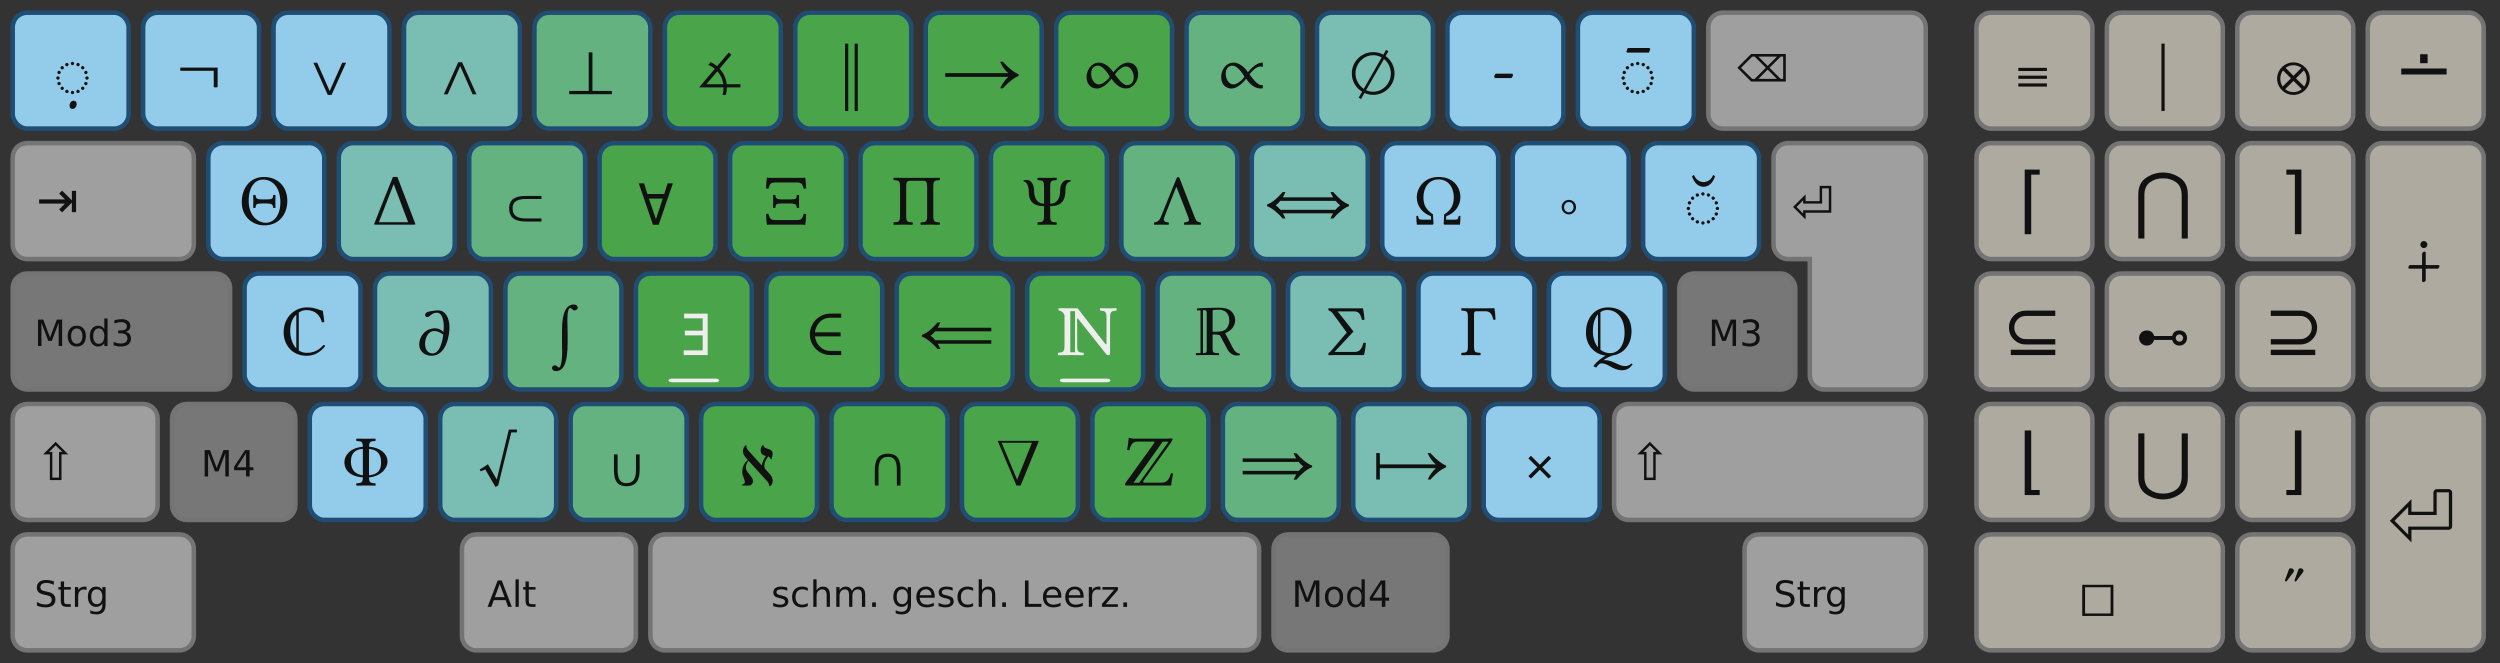 <?xml version="1.0" encoding="UTF-8" standalone="no"?>
<svg version="1.1" id="Ebene_1" height="183" width="690" viewBox="0 0 690 183" enable-background="new 0 0 690 183" xml:space="preserve" inkscape:version="0.48.5 r10040" sodipodi:docname="bone-6-numpad.svg" inkscape:export-xdpi="90" inkscape:export-ydpi="90" xmlns:inkscape="http://www.inkscape.org/namespaces/inkscape" xmlns:sodipodi="http://sodipodi.sourceforge.net/DTD/sodipodi-0.dtd" xmlns:xlink="http://www.w3.org/1999/xlink" xmlns="http://www.w3.org/2000/svg" xmlns:svg="http://www.w3.org/2000/svg" xmlns:rdf="http://www.w3.org/1999/02/22-rdf-syntax-ns#" xmlns:cc="http://creativecommons.org/ns#" xmlns:dc="http://purl.org/dc/elements/1.1/">

  <rect x="0" y="0" width="690" height="183" fill="#333333" stroke="none"/>


<defs id="defs">
<style type="text/css" id="style46661">
text.mod, text.key, text.dead {
	fill:#111;
	fill-opacity:1;
    stroke:none;
    font-style:normal;
    font-variant:normal;
    font-weight:normal;
    font-stretch:normal;
    display:inline;
    font-family:DejaVu Sans;
    writing-mode:lr-tb;
}

text.key {
    font-family:Linux Libertine;
}

text.dead {
    font-family: Gentium Plus Compact; 
}

text.mod {
    text-align:start;
    text-anchor:start;
}

text.space, text.dead, text.center, text.key {
    text-align:center;
    text-anchor:middle;
}

text.key { font-size:20px; }
text.dead { font-size:20px; }
text.mod { font-size:10px; }
text.big { font-size:14px; }

.key {
stroke-width:1.25;
}

.grey { fill:#949494; stroke:#696969; }
.grey { fill:#9f9f9f; stroke:#747474; }

.numpad { fill:#afaa9f; stroke:#747474; }

/* bootstrap colors */
.l5, .r5 { fill:#93CCEA; }
.l4, .r4 { fill:#7abeb3; }
.l3, .r3 { fill:#63b280; }
.l2, .r2 { fill:#4aa44a; }

/* btn bg hover, unused */
.l2, .r2 { stroke:#3071a9; }
.l3, .r3 { stroke:#449d44; }
.l4, .r4 { stroke:#c9302c; }
.l5, .r5 { stroke:#ec971f; }

/* btn border hover */
.l2, .r2 { stroke:#204d74; }
.l3, .r3 { stroke:#204d74; }
.l4, .r4 { stroke:#204d74; }
.l5, .r5 { stroke:#204d74; }

text.nubkey { fill:#eee; }

.pressed {
	<!--opacity:0.5;-->
	fill:#777;
}
    </style>

    <g id="basekey">
        <rect width="32" height="32" rx="4" class="key" id="rect4"/>
	<!--rect width="20" height="20" x="6" y="6" /-->
        <!--rect width="2" height="2" fill="#000" x="15" y="15" /-->
    </g>

    </defs>
<sodipodi:namedview pagecolor="#ffffff" bordercolor="#666666" borderopacity="1" objecttolerance="10" gridtolerance="10" guidetolerance="10" inkscape:pageopacity="0" inkscape:pageshadow="2" inkscape:window-width="1614" inkscape:window-height="969" id="base" showgrid="false" inkscape:zoom="0.70961538" inkscape:cx="685.32105" inkscape:cy="241.15395" inkscape:window-x="78" inkscape:window-y="71" inkscape:window-maximized="0" inkscape:current-layer="Ebene_1" inkscape:pagecheckerboard="0"/>

<g transform="translate(3.5,3.5)" id="g148">
<use xlink:href="#basekey" y="0" x="0" class="l5" id="use9" width="100%" height="100%"/>
<use xlink:href="#basekey" y="0" x="36" class="l5" id="use11" width="100%" height="100%"/>
<use xlink:href="#basekey" y="0" x="72" class="l5" id="use13" width="100%" height="100%"/>
<use xlink:href="#basekey" y="0" x="108" class="l4" id="use15" width="100%" height="100%"/>
<use xlink:href="#basekey" y="0" x="144" class="l3" id="use17" width="100%" height="100%"/>
<use xlink:href="#basekey" y="0" x="180" class="l2" id="use19" width="100%" height="100%"/>
<use xlink:href="#basekey" y="0" x="216" class="l2" id="use21" width="100%" height="100%"/>

<use xlink:href="#basekey" y="0" x="252" class="r2" id="use23" width="100%" height="100%"/>
<use xlink:href="#basekey" y="0" x="288" class="r2" id="use25" width="100%" height="100%"/>
<use xlink:href="#basekey" y="0" x="324" class="r3" id="use27" width="100%" height="100%"/>
<use xlink:href="#basekey" y="0" x="360" class="r4" id="use29" width="100%" height="100%"/>
<use xlink:href="#basekey" y="0" x="396" class="r5" id="use31" width="100%" height="100%"/>
<use xlink:href="#basekey" y="0" x="432" class="r5" id="use33" width="100%" height="100%"/>


<use xlink:href="#basekey" y="36" x="54" class="l5" id="use35" width="100%" height="100%"/>
<use xlink:href="#basekey" y="36" x="90" class="l4" id="use37" width="100%" height="100%"/>
<use xlink:href="#basekey" y="36" x="126" class="l3" id="use39" width="100%" height="100%"/>
<use xlink:href="#basekey" y="36" x="162" class="l2" id="use41" width="100%" height="100%"/>
<use xlink:href="#basekey" y="36" x="198" class="l2" id="use43" width="100%" height="100%"/>

<use xlink:href="#basekey" y="36" x="234" class="r2" id="use45" width="100%" height="100%"/>
<use xlink:href="#basekey" y="36" x="270" class="r2" id="use47" width="100%" height="100%"/>
<use xlink:href="#basekey" y="36" x="306" class="r3" id="use49" width="100%" height="100%"/>
<use xlink:href="#basekey" y="36" x="342" class="r4" id="use51" width="100%" height="100%"/>
<use xlink:href="#basekey" y="36" x="378" class="r5" id="use53" width="100%" height="100%"/>
<use xlink:href="#basekey" y="36" x="414" class="r5" id="use55" width="100%" height="100%"/>
<use xlink:href="#basekey" y="36" x="450" class="r5" id="use57" width="100%" height="100%"/>


<use xlink:href="#basekey" y="72" x="64" class="l5" id="use59" width="100%" height="100%"/>
<use xlink:href="#basekey" y="72" x="100" class="l4" id="use61" width="100%" height="100%"/>
<use xlink:href="#basekey" y="72" x="136" class="l3" id="use63" width="100%" height="100%"/>
<use xlink:href="#basekey" y="72" x="172" class="l2" id="use65" width="100%" height="100%"/>
<use xlink:href="#basekey" y="72" x="208" class="l2" id="use67" width="100%" height="100%"/>

<use xlink:href="#basekey" y="72" x="244" class="r2" id="use69" width="100%" height="100%"/>
<use xlink:href="#basekey" y="72" x="280" class="r2" id="use71" width="100%" height="100%"/>
<use xlink:href="#basekey" y="72" x="316" class="r3" id="use73" width="100%" height="100%"/>
<use xlink:href="#basekey" y="72" x="352" class="r4" id="use75" width="100%" height="100%"/>
<use xlink:href="#basekey" y="72" x="388" class="r5" id="use77" width="100%" height="100%"/>

    <use xlink:href="#basekey" y="72" x="424" class="r5" id="use79" width="100%" height="100%"/>



<use xlink:href="#basekey" y="108" x="82" class="l5" id="use81" width="100%" height="100%"/>
<use xlink:href="#basekey" y="108" x="118" class="l4" id="use83" width="100%" height="100%"/>
<use xlink:href="#basekey" y="108" x="154" class="l3" id="use85" width="100%" height="100%"/>
<use xlink:href="#basekey" y="108" x="190" class="l2" id="use87" width="100%" height="100%"/>
<use xlink:href="#basekey" y="108" x="226" class="l2" id="use89" width="100%" height="100%"/>

<use xlink:href="#basekey" y="108" x="262" class="r2" id="use91" width="100%" height="100%"/>
<use xlink:href="#basekey" y="108" x="298" class="r2" id="use93" width="100%" height="100%"/>
<use xlink:href="#basekey" y="108" x="334" class="r3" id="use95" width="100%" height="100%"/>
<use xlink:href="#basekey" y="108" x="370" class="r4" id="use97" width="100%" height="100%"/>
<use xlink:href="#basekey" y="108" x="406" class="r5" id="use99" width="100%" height="100%"/>


<path id="backspace" class="key grey" style="fill:#9f9f9f;stroke:#747474;stroke-width:1.25" d="m 472,0 h 52 c 2.216,0 4,1.784 4,4 v 24 c 0,2.216 -1.784,4 -4,4 h -52 c -2.216,0 -4,-1.784 -4,-4 V 4 c 0,-2.216 1.784,-4 4,-4 z"/>

<path id="tab" class="key grey" style="fill:#9f9f9f;stroke:#747474;stroke-width:1.25" d="m 4,36 h 42 c 2.216,0 4,1.784 4,4 v 24 c 0,2.216 -1.784,4 -4,4 H 4 C 1.784,68 0,66.216 0,64 V 40 c 0,-2.216 1.784,-4 4,-4 z"/>

<path id="m3l" class="key grey pressed" style="fill:#777777;stroke:#747474;stroke-width:1.25" d="m 4,72 h 52 c 2.216,0 4,1.784 4,4 v 24 c 0,2.216 -1.784,4 -4,4 H 4 c -2.216,0 -4,-1.784 -4,-4 V 76 c 0,-2.216 1.784,-4 4,-4 z"/>

<use id="m3r" xlink:href="#basekey" x="460" y="72" class="key grey pressed" width="100%" height="100%"/>


<path id="shiftl" class="key grey" style="fill:#9f9f9f;stroke:#747474;stroke-width:1.25" d="m 4,108 h 32 c 2.216,0 4,1.784 4,4 v 24 c 0,2.216 -1.784,4 -4,4 H 4 c -2.216,0 -4,-1.784 -4,-4 v -24 c 0,-2.216 1.784,-4 4,-4 z"/>
<path id="m4l" class="key grey pressed" style="fill:#777777;stroke:#747474;stroke-width:1.25" d="m 48,108 h 26 c 2.216,0 4,1.784 4,4 v 24 c 0,2.216 -1.784,4 -4,4 H 48 c -2.216,0 -4,-1.784 -4,-4 v -24 c 0,-2.216 1.784,-4 4,-4 z"/>
<path id="shiftr" class="key grey" style="fill:#9f9f9f;stroke:#747474;stroke-width:1.25" d="m 446,108 h 78 c 2.216,0 4,1.784 4,4 v 24 c 0,2.216 -1.784,4 -4,4 h -78 c -2.216,0 -4,-1.784 -4,-4 v -24 c 0,-2.216 1.784,-4 4,-4 z"/>

<path id="ctrll" class="key grey" style="fill:#9f9f9f;stroke:#747474;stroke-width:1.25" d="m 4,144 h 42 c 2.216,0 4,1.784 4,4 v 24 c 0,2.216 -1.784,4 -4,4 H 4 c -2.216,0 -4,-1.784 -4,-4 v -24 c 0,-2.216 1.784,-4 4,-4 z"/>
<path id="altl" class="key grey" style="fill:#9f9f9f;stroke:#747474;stroke-width:1.25" d="m 128,144 h 40 c 2.216,0 4,1.784 4,4 v 24 c 0,2.216 -1.784,4 -4,4 h -40 c -2.216,0 -4,-1.784 -4,-4 v -24 c 0,-2.216 1.784,-4 4,-4 z"/>
<path id="space" class="key grey" style="fill:#9f9f9f;stroke:#747474;stroke-width:1.25" d="m 180,144 h 160 c 2.216,0 4,1.784 4,4 v 24 c 0,2.216 -1.784,4 -4,4 H 180 c -2.216,0 -4,-1.784 -4,-4 v -24 c 0,-2.216 1.784,-4 4,-4 z"/>
<path id="m4r" class="key grey pressed" style="fill:#777777;stroke:#747474;stroke-width:1.25" d="m 352,144 h 40 c 2.216,0 4,1.784 4,4 v 24 c 0,2.216 -1.784,4 -4,4 h -40 c -2.216,0 -4,-1.784 -4,-4 v -24 c 0,-2.216 1.784,-4 4,-4 z"/>
<path id="ctrlr" class="key grey" style="fill:#9f9f9f;stroke:#747474;stroke-width:1.25" d="m 482,144 h 42 c 2.216,0 4,1.784 4,4 v 24 c 0,2.216 -1.784,4 -4,4 h -42 c -2.216,0 -4,-1.784 -4,-4 v -24 c 0,-2.216 1.784,-4 4,-4 z"/>

<use xlink:href="#basekey" y="0" x="542" class="key numpad" id="use113" width="100%" height="100%"/>
<use xlink:href="#basekey" y="0" x="578" class="key numpad" id="use115" width="100%" height="100%"/>
<use xlink:href="#basekey" y="0" x="614" class="key numpad" id="use117" width="100%" height="100%"/>
<use xlink:href="#basekey" y="0" x="650" class="key numpad" id="use119" width="100%" height="100%"/>

<use xlink:href="#basekey" y="36" x="542" class="key numpad" id="use121" width="100%" height="100%"/>
<use xlink:href="#basekey" y="36" x="578" class="key numpad" id="use123" width="100%" height="100%"/>
<use xlink:href="#basekey" y="36" x="614" class="key numpad" id="use125" width="100%" height="100%"/>
<path id="kpplus" class="key numpad" style="fill:#afaa9f;stroke:#747474;stroke-width:1.25" d="m 654,36 h 24 c 2.216,0 4,1.784 4,4 v 60 c 0,2.216 -1.784,4 -4,4 h -24 c -2.216,0 -4,-1.784 -4,-4 V 40 c 0,-2.216 1.784,-4 4,-4 z"/>

<use xlink:href="#basekey" y="72" x="542" class="key numpad" id="use128" width="100%" height="100%"/>
<use xlink:href="#basekey" y="72" x="578" class="key numpad" id="use130" width="100%" height="100%"/>
<use xlink:href="#basekey" y="72" x="614" class="key numpad" id="use132" width="100%" height="100%"/>

<use xlink:href="#basekey" y="108" x="542" class="key numpad" id="use134" width="100%" height="100%"/>
<use xlink:href="#basekey" y="108" x="578" class="key numpad" id="use136" width="100%" height="100%"/>
<use xlink:href="#basekey" y="108" x="614" class="key numpad" id="use138" width="100%" height="100%"/>
<path id="kppenter" class="key numpad" style="fill:#afaa9f;stroke:#747474;stroke-width:1.25" d="m 654,108 h 24 c 2.216,0 4,1.784 4,4 v 60 c 0,2.216 -1.784,4 -4,4 h -24 c -2.216,0 -4,-1.784 -4,-4 v -60 c 0,-2.216 1.784,-4 4,-4 z"/>

<path id="kp0" class="key numpad" style="fill:#afaa9f;stroke:#747474;stroke-width:1.25" d="m 546,144 h 60 c 2.216,0 4,1.784 4,4 v 24 c 0,2.216 -1.784,4 -4,4 h -60 c -2.216,0 -4,-1.784 -4,-4 v -24 c 0,-2.216 1.784,-4 4,-4 z"/>
<use xlink:href="#basekey" y="144" x="614" class="key numpad" id="use142" width="100%" height="100%"/>

<path fill-rule="evenodd" clip-rule="evenodd" d="M 10,32 H 4 A 4,4 0 0 1 0,28 V 4 A 4,4 0 0 1 4,0 h 34 a 4,4 0 0 1 4,4 v 60 a 4,4 0 0 1 -4,4 H 14 a 4,4 0 0 1 -4,-4 z" transform="translate(486,36)" id="return" class="key grey"/>

<path id="nub" style="fill:#eeeeee" d="m 182,101 h 12 c 0.554,0 1,0.223 1,0.5 0,0.277 -0.446,0.5 -1,0.5 h -12 c -0.554,0 -1,-0.223 -1,-0.5 0,-0.277 0.446,-0.5 1,-0.5 z"/>
<use y="0" x="108" xlink:href="#nub" id="use146" width="100%" height="100%"/>
</g>

<g transform="translate(-0.5,-0.5)" id="g163">
<g aria-label="Mod3" id="m3ltxt" style="font-size:10px;line-height:0%;font-family:'DejaVu Sans';display:inline;fill:#111111" class="mod"><path d="m 10.981,88.71 h 1.47 l 1.86,4.961 1.87,-4.961 h 1.47 V 96 h -0.962 v -6.401 l -1.88,5 h -0.991 l -1.88,-5 V 96 h -0.957 z" style="font-size:10px;line-height:0%;font-family:'DejaVu Sans';display:inline;fill:#111111" id="path328"/><path d="m 21.689,91.161 q -0.723,0 -1.143,0.566 -0.42,0.562 -0.42,1.543 0,0.981 0.415,1.548 0.42,0.562 1.147,0.562 0.718,0 1.138,-0.566 0.42,-0.566 0.42,-1.543 0,-0.972 -0.42,-1.538 -0.42,-0.571 -1.138,-0.571 z m 0,-0.762 q 1.172,0 1.841,0.762 0.669,0.762 0.669,2.109 0,1.343 -0.669,2.109 -0.669,0.762 -1.841,0.762 -1.177,0 -1.846,-0.762 -0.664,-0.767 -0.664,-2.109 0,-1.348 0.664,-2.109 0.669,-0.762 1.846,-0.762 z" style="font-size:10px;line-height:0%;font-family:'DejaVu Sans';display:inline;fill:#111111" id="path330"/><path d="m 29.287,91.361 v -2.959 h 0.898 V 96 h -0.898 v -0.82 q -0.283,0.488 -0.718,0.728 -0.43,0.234 -1.035,0.234 -0.991,0 -1.616,-0.791 -0.62,-0.791 -0.62,-2.08 0,-1.289 0.62,-2.08 0.625,-0.791 1.616,-0.791 0.605,0 1.035,0.239 0.435,0.234 0.718,0.723 z m -3.062,1.909 q 0,0.991 0.405,1.558 0.41,0.562 1.123,0.562 0.713,0 1.123,-0.562 0.41,-0.566 0.41,-1.558 0,-0.991 -0.41,-1.553 -0.41,-0.566 -1.123,-0.566 -0.713,0 -1.123,0.566 -0.405,0.562 -0.405,1.553 z" style="font-size:10px;line-height:0%;font-family:'DejaVu Sans';display:inline;fill:#111111" id="path332"/><path d="m 35.151,92.069 q 0.708,0.151 1.104,0.63 0.4,0.479 0.4,1.182 0,1.079 -0.742,1.67 -0.742,0.591 -2.109,0.591 -0.459,0 -0.947,-0.093 -0.483,-0.088 -1.001,-0.269 v -0.952 q 0.41,0.239 0.898,0.361 0.488,0.122 1.021,0.122 0.928,0 1.411,-0.366 0.488,-0.366 0.488,-1.064 0,-0.645 -0.454,-1.006 -0.449,-0.366 -1.255,-0.366 h -0.85 v -0.811 h 0.889 q 0.728,0 1.113,-0.288 0.386,-0.293 0.386,-0.84 0,-0.562 -0.4,-0.859 -0.396,-0.303 -1.138,-0.303 -0.405,0 -0.869,0.088 -0.464,0.088 -1.021,0.273 v -0.879 q 0.562,-0.156 1.05,-0.234 0.493,-0.078 0.928,-0.078 1.123,0 1.777,0.513 0.654,0.508 0.654,1.377 0,0.605 -0.347,1.025 -0.347,0.415 -0.986,0.576 z" style="font-size:10px;line-height:0%;font-family:'DejaVu Sans';display:inline;fill:#111111" id="path334"/></g>
<g aria-label="⇧" id="shiftltxt" style="font-size:14px;line-height:0%;font-family:'DejaVu Sans';display:inline;fill:#111111" class="mod big"><path d="m 17.684,125.234 -1.818,-1.818 -1.818,1.818 h 0.896 v 7.082 h 1.846 v -7.082 z m -5.291,0.684 3.473,-3.473 3.473,3.473 H 17.472 V 133 h -3.213 v -7.082 z" style="font-size:14px;line-height:0%;font-family:'DejaVu Sans';display:inline;fill:#111111" id="path337"/></g>
<g aria-label="Strg" id="ctrlltxt" style="font-size:10px;line-height:0%;font-family:'DejaVu Sans';display:inline;fill:#111111" class="mod"><path d="m 15.352,160.949 v 0.962 q -0.562,-0.269 -1.06,-0.4 -0.498,-0.132 -0.962,-0.132 -0.806,0 -1.245,0.312 -0.435,0.312 -0.435,0.889 0,0.483 0.288,0.732 0.293,0.244 1.104,0.396 l 0.596,0.122 q 1.104,0.21 1.626,0.742 0.527,0.527 0.527,1.416 0,1.06 -0.713,1.606 -0.708,0.547 -2.08,0.547 -0.518,0 -1.104,-0.117 -0.581,-0.117 -1.206,-0.347 v -1.016 q 0.601,0.337 1.177,0.508 0.576,0.171 1.133,0.171 0.845,0 1.304,-0.332 0.459,-0.332 0.459,-0.947 0,-0.537 -0.332,-0.84 -0.327,-0.303 -1.079,-0.454 l -0.601,-0.117 q -1.104,-0.22 -1.597,-0.688 -0.493,-0.469 -0.493,-1.304 0,-0.967 0.679,-1.523 0.684,-0.557 1.88,-0.557 0.513,0 1.045,0.093 0.532,0.093 1.089,0.278 z" style="font-size:10px;line-height:0%;font-family:'DejaVu Sans';display:inline;fill:#111111" id="path340"/><path d="m 18.179,160.979 v 1.553 h 1.851 v 0.698 h -1.851 v 2.969 q 0,0.669 0.181,0.859 0.186,0.19 0.747,0.19 h 0.923 V 168 h -0.923 q -1.04,0 -1.436,-0.386 -0.396,-0.391 -0.396,-1.416 v -2.969 h -0.659 v -0.698 h 0.659 v -1.553 z" style="font-size:10px;line-height:0%;font-family:'DejaVu Sans';display:inline;fill:#111111" id="path342"/><path d="m 24.38,163.371 q -0.151,-0.088 -0.332,-0.127 -0.176,-0.044 -0.391,-0.044 -0.762,0 -1.172,0.498 -0.405,0.493 -0.405,1.421 V 168 h -0.903 v -5.469 h 0.903 v 0.85 q 0.283,-0.498 0.737,-0.737 0.454,-0.244 1.104,-0.244 0.093,0 0.205,0.015 0.112,0.01 0.249,0.034 z" style="font-size:10px;line-height:0%;font-family:'DejaVu Sans';display:inline;fill:#111111" id="path344"/><path d="m 28.745,165.202 q 0,-0.977 -0.405,-1.514 -0.4,-0.537 -1.128,-0.537 -0.723,0 -1.128,0.537 -0.4,0.537 -0.4,1.514 0,0.972 0.4,1.509 0.405,0.537 1.128,0.537 0.728,0 1.128,-0.537 0.405,-0.537 0.405,-1.509 z m 0.898,2.119 q 0,1.396 -0.62,2.075 -0.62,0.684 -1.899,0.684 -0.474,0 -0.894,-0.073 -0.42,-0.068 -0.815,-0.215 v -0.874 q 0.396,0.215 0.781,0.317 0.386,0.103 0.786,0.103 0.884,0 1.323,-0.464 0.439,-0.459 0.439,-1.392 v -0.444 q -0.278,0.483 -0.713,0.723 Q 27.598,168 26.992,168 q -1.006,0 -1.621,-0.767 -0.615,-0.767 -0.615,-2.031 0,-1.27 0.615,-2.036 0.615,-0.767 1.621,-0.767 0.605,0 1.04,0.239 0.435,0.239 0.713,0.723 v -0.83 h 0.898 z" style="font-size:10px;line-height:0%;font-family:'DejaVu Sans';display:inline;fill:#111111" id="path346"/></g>

<g aria-label="M4" id="m4ltxt" style="font-size:10px;line-height:0%;font-family:'DejaVu Sans';display:inline;fill:#111111" class="mod"><path d="m 56.981,124.71 h 1.47 l 1.86,4.961 1.87,-4.961 h 1.47 V 132 h -0.962 v -6.401 l -1.88,5 h -0.991 l -1.88,-5 V 132 h -0.957 z" style="font-size:10px;line-height:0%;font-family:'DejaVu Sans';display:inline;fill:#111111" id="path349"/><path d="m 68.407,125.569 -2.49,3.892 h 2.49 z m -0.259,-0.859 h 1.24 v 4.751 h 1.04 v 0.82 H 69.389 V 132 h -0.981 v -1.719 h -3.291 v -0.952 z" style="font-size:10px;line-height:0%;font-family:'DejaVu Sans';display:inline;fill:#111111" id="path351"/></g>
<g aria-label="Alt" id="altltxt" style="font-size:10px;line-height:0%;font-family:'DejaVu Sans';display:inline;fill:#111111" class="mod"><path d="m 138.418,161.682 -1.338,3.628 h 2.681 z m -0.557,-0.972 h 1.118 L 141.758,168 h -1.025 l -0.664,-1.87 h -3.286 L 136.118,168 h -1.04 z" style="font-size:10px;line-height:0%;font-family:'DejaVu Sans';display:inline;fill:#111111" id="path354"/><path d="m 142.783,160.402 h 0.898 V 168 h -0.898 z" style="font-size:10px;line-height:0%;font-family:'DejaVu Sans';display:inline;fill:#111111" id="path356"/><path d="m 146.45,160.979 v 1.553 h 1.851 v 0.698 h -1.851 v 2.969 q 0,0.669 0.181,0.859 0.186,0.19 0.747,0.19 h 0.923 V 168 h -0.923 q -1.04,0 -1.436,-0.386 -0.396,-0.391 -0.396,-1.416 v -2.969 h -0.659 v -0.698 h 0.659 v -1.553 z" style="font-size:10px;line-height:0%;font-family:'DejaVu Sans';display:inline;fill:#111111" id="path358"/></g>


<g aria-label="M3" id="m3rtxt" style="font-size:10px;line-height:0%;font-family:'DejaVu Sans';display:inline;fill:#111111" class="mod"><path d="m 472.981,88.71 h 1.47 l 1.86,4.961 1.87,-4.961 h 1.47 V 96 h -0.962 v -6.401 l -1.88,5 h -0.991 l -1.88,-5 V 96 h -0.957 z" style="font-size:10px;line-height:0%;font-family:'DejaVu Sans';display:inline;fill:#111111" id="path361"/><path d="m 484.686,92.069 q 0.708,0.151 1.104,0.63 0.4,0.479 0.4,1.182 0,1.079 -0.742,1.67 -0.742,0.591 -2.109,0.591 -0.459,0 -0.947,-0.093 -0.483,-0.088 -1.001,-0.269 v -0.952 q 0.41,0.239 0.898,0.361 0.488,0.122 1.02,0.122 0.928,0 1.411,-0.366 0.488,-0.366 0.488,-1.064 0,-0.645 -0.454,-1.006 -0.449,-0.366 -1.255,-0.366 h -0.85 v -0.811 h 0.889 q 0.728,0 1.113,-0.288 0.386,-0.293 0.386,-0.84 0,-0.562 -0.4,-0.859 -0.396,-0.303 -1.138,-0.303 -0.405,0 -0.869,0.088 -0.464,0.088 -1.021,0.273 v -0.879 q 0.562,-0.156 1.05,-0.234 0.493,-0.078 0.928,-0.078 1.123,0 1.777,0.513 0.654,0.508 0.654,1.377 0,0.605 -0.347,1.025 -0.347,0.415 -0.986,0.576 z" style="font-size:10px;line-height:0%;font-family:'DejaVu Sans';display:inline;fill:#111111" id="path363"/></g>


<g aria-label="⇧" id="shiftrtxt" style="font-size:14px;line-height:0%;font-family:'DejaVu Sans';display:inline;fill:#111111" class="mod big"><path d="m 457.684,125.234 -1.818,-1.818 -1.818,1.818 h 0.896 v 7.082 h 1.846 v -7.082 z m -5.291,0.684 3.473,-3.473 3.473,3.473 h -1.866 V 133 h -3.213 v -7.082 z" style="font-size:14px;line-height:0%;font-family:'DejaVu Sans';display:inline;fill:#111111" id="path366"/></g>
<g aria-label="Strg" id="ctrlrtxt" style="font-size:10px;line-height:0%;font-family:'DejaVu Sans';display:inline;fill:#111111" class="mod"><path d="m 495.352,160.949 v 0.962 q -0.562,-0.269 -1.06,-0.4 -0.498,-0.132 -0.962,-0.132 -0.806,0 -1.245,0.312 -0.435,0.312 -0.435,0.889 0,0.483 0.288,0.732 0.293,0.244 1.104,0.396 l 0.596,0.122 q 1.104,0.21 1.626,0.742 0.527,0.527 0.527,1.416 0,1.06 -0.713,1.606 -0.708,0.547 -2.08,0.547 -0.518,0 -1.104,-0.117 -0.581,-0.117 -1.206,-0.347 v -1.016 q 0.601,0.337 1.177,0.508 0.576,0.171 1.133,0.171 0.845,0 1.304,-0.332 0.459,-0.332 0.459,-0.947 0,-0.537 -0.332,-0.84 -0.327,-0.303 -1.079,-0.454 l -0.601,-0.117 q -1.104,-0.22 -1.597,-0.688 -0.493,-0.469 -0.493,-1.304 0,-0.967 0.679,-1.523 0.684,-0.557 1.88,-0.557 0.513,0 1.045,0.093 0.532,0.093 1.089,0.278 z" style="font-size:10px;line-height:0%;font-family:'DejaVu Sans';display:inline;fill:#111111" id="path369"/><path d="m 498.179,160.979 v 1.553 h 1.851 v 0.698 h -1.851 v 2.969 q 0,0.669 0.181,0.859 0.186,0.19 0.747,0.19 h 0.923 V 168 h -0.923 q -1.04,0 -1.436,-0.386 -0.396,-0.391 -0.396,-1.416 v -2.969 h -0.659 v -0.698 h 0.659 v -1.553 z" style="font-size:10px;line-height:0%;font-family:'DejaVu Sans';display:inline;fill:#111111" id="path371"/><path d="m 504.38,163.371 q -0.151,-0.088 -0.332,-0.127 -0.176,-0.044 -0.391,-0.044 -0.762,0 -1.172,0.498 -0.405,0.493 -0.405,1.421 V 168 h -0.903 v -5.469 h 0.903 v 0.85 q 0.283,-0.498 0.737,-0.737 0.454,-0.244 1.104,-0.244 0.093,0 0.205,0.015 0.112,0.01 0.249,0.034 z" style="font-size:10px;line-height:0%;font-family:'DejaVu Sans';display:inline;fill:#111111" id="path373"/><path d="m 508.745,165.202 q 0,-0.977 -0.405,-1.514 -0.4,-0.537 -1.128,-0.537 -0.723,0 -1.128,0.537 -0.4,0.537 -0.4,1.514 0,0.972 0.4,1.509 0.405,0.537 1.128,0.537 0.728,0 1.128,-0.537 0.405,-0.537 0.405,-1.509 z m 0.898,2.119 q 0,1.396 -0.62,2.075 -0.62,0.684 -1.899,0.684 -0.474,0 -0.894,-0.073 -0.42,-0.068 -0.815,-0.215 v -0.874 q 0.396,0.215 0.781,0.317 0.386,0.103 0.786,0.103 0.884,0 1.323,-0.464 0.439,-0.459 0.439,-1.392 v -0.444 q -0.278,0.483 -0.713,0.723 Q 507.598,168 506.992,168 q -1.006,0 -1.621,-0.767 -0.615,-0.767 -0.615,-2.031 0,-1.27 0.615,-2.036 0.615,-0.767 1.621,-0.767 0.605,0 1.04,0.239 0.435,0.239 0.713,0.723 v -0.83 h 0.898 z" style="font-size:10px;line-height:0%;font-family:'DejaVu Sans';display:inline;fill:#111111" id="path375"/></g>
<g aria-label="Mod4" id="m4rtxt" style="font-size:10px;line-height:0%;font-family:'DejaVu Sans';display:inline;fill:#111111" class="mod"><path d="m 357.981,160.71 h 1.47 l 1.86,4.961 1.87,-4.961 h 1.47 V 168 h -0.962 v -6.401 l -1.88,5 h -0.991 l -1.88,-5 V 168 h -0.957 z" style="font-size:10px;line-height:0%;font-family:'DejaVu Sans';display:inline;fill:#111111" id="path378"/><path d="m 368.689,163.161 q -0.723,0 -1.143,0.566 -0.42,0.562 -0.42,1.543 0,0.981 0.415,1.548 0.42,0.562 1.147,0.562 0.718,0 1.138,-0.566 0.42,-0.566 0.42,-1.543 0,-0.972 -0.42,-1.538 -0.42,-0.571 -1.138,-0.571 z m 0,-0.762 q 1.172,0 1.841,0.762 0.669,0.762 0.669,2.109 0,1.343 -0.669,2.109 -0.669,0.762 -1.841,0.762 -1.177,0 -1.846,-0.762 -0.664,-0.767 -0.664,-2.109 0,-1.348 0.664,-2.109 0.669,-0.762 1.846,-0.762 z" style="font-size:10px;line-height:0%;font-family:'DejaVu Sans';display:inline;fill:#111111" id="path380"/><path d="m 376.287,163.361 v -2.959 h 0.898 V 168 h -0.898 v -0.82 q -0.283,0.488 -0.718,0.728 -0.43,0.234 -1.035,0.234 -0.991,0 -1.616,-0.791 -0.62,-0.791 -0.62,-2.08 0,-1.289 0.62,-2.08 0.625,-0.791 1.616,-0.791 0.605,0 1.035,0.239 0.435,0.234 0.718,0.723 z m -3.062,1.909 q 0,0.991 0.405,1.558 0.41,0.562 1.123,0.562 0.713,0 1.123,-0.562 0.41,-0.566 0.41,-1.558 0,-0.991 -0.41,-1.553 -0.41,-0.566 -1.123,-0.566 -0.713,0 -1.123,0.566 -0.405,0.562 -0.405,1.553 z" style="font-size:10px;line-height:0%;font-family:'DejaVu Sans';display:inline;fill:#111111" id="path382"/><path d="m 381.873,161.569 -2.49,3.892 h 2.49 z m -0.259,-0.859 h 1.24 v 4.751 h 1.04 v 0.82 h -1.04 V 168 h -0.981 v -1.719 h -3.291 v -0.952 z" style="font-size:10px;line-height:0%;font-family:'DejaVu Sans';display:inline;fill:#111111" id="path384"/></g>
<g aria-label="schm. gesch. Leerz." id="text159" style="font-size:10px;line-height:0%;font-family:'DejaVu Sans';text-align:center;text-anchor:middle;display:inline;fill:#111111" class="mod space"><path d="m 217.785,162.692 v 0.85 q -0.381,-0.195 -0.791,-0.293 -0.41,-0.098 -0.85,-0.098 -0.669,0 -1.006,0.205 -0.332,0.205 -0.332,0.615 0,0.312 0.239,0.493 0.239,0.176 0.962,0.337 l 0.308,0.068 q 0.957,0.205 1.357,0.581 0.405,0.371 0.405,1.04 0,0.762 -0.605,1.206 -0.601,0.444 -1.655,0.444 -0.439,0 -0.918,-0.088 -0.474,-0.083 -1.001,-0.254 v -0.928 q 0.498,0.259 0.981,0.391 0.483,0.127 0.957,0.127 0.635,0 0.977,-0.215 0.342,-0.22 0.342,-0.615 0,-0.366 -0.249,-0.562 -0.244,-0.195 -1.079,-0.376 l -0.312,-0.073 q -0.835,-0.176 -1.206,-0.537 -0.371,-0.366 -0.371,-1.001 0,-0.771 0.547,-1.191 0.547,-0.42 1.553,-0.42 0.498,0 0.938,0.073 0.439,0.073 0.811,0.22 z" style="font-size:10px;line-height:0%;font-family:'DejaVu Sans';text-align:center;text-anchor:middle;display:inline;fill:#111111" id="path387"/><path d="m 223.444,162.741 v 0.84 q -0.381,-0.21 -0.767,-0.312 -0.381,-0.107 -0.771,-0.107 -0.874,0 -1.357,0.557 -0.483,0.552 -0.483,1.553 0,1.001 0.483,1.558 0.483,0.552 1.357,0.552 0.391,0 0.771,-0.103 0.386,-0.107 0.767,-0.317 v 0.83 q -0.376,0.176 -0.781,0.264 -0.4,0.088 -0.855,0.088 -1.235,0 -1.963,-0.776 -0.728,-0.776 -0.728,-2.095 0,-1.338 0.732,-2.104 0.737,-0.767 2.017,-0.767 0.415,0 0.811,0.088 0.396,0.083 0.767,0.254 z" style="font-size:10px;line-height:0%;font-family:'DejaVu Sans';text-align:center;text-anchor:middle;display:inline;fill:#111111" id="path389"/><path d="M 229.553,164.699 V 168 h -0.898 v -3.271 q 0,-0.776 -0.303,-1.162 -0.303,-0.386 -0.908,-0.386 -0.728,0 -1.147,0.464 -0.42,0.464 -0.42,1.265 V 168 h -0.903 v -7.598 h 0.903 v 2.979 q 0.322,-0.493 0.757,-0.737 0.439,-0.244 1.011,-0.244 0.942,0 1.426,0.586 0.483,0.581 0.483,1.714 z" style="font-size:10px;line-height:0%;font-family:'DejaVu Sans';text-align:center;text-anchor:middle;display:inline;fill:#111111" id="path391"/><path d="m 235.603,163.581 q 0.337,-0.605 0.806,-0.894 0.469,-0.288 1.104,-0.288 0.854,0 1.318,0.601 0.464,0.596 0.464,1.699 V 168 h -0.903 v -3.271 q 0,-0.786 -0.278,-1.167 -0.278,-0.381 -0.85,-0.381 -0.698,0 -1.104,0.464 -0.405,0.464 -0.405,1.265 V 168 h -0.903 v -3.271 q 0,-0.791 -0.278,-1.167 -0.278,-0.381 -0.859,-0.381 -0.688,0 -1.094,0.469 -0.405,0.464 -0.405,1.26 V 168 h -0.903 v -5.469 h 0.903 v 0.85 q 0.308,-0.503 0.737,-0.742 0.43,-0.239 1.021,-0.239 0.596,0 1.011,0.303 0.42,0.303 0.62,0.879 z" style="font-size:10px;line-height:0%;font-family:'DejaVu Sans';text-align:center;text-anchor:middle;display:inline;fill:#111111" id="path393"/><path d="m 241.213,166.76 h 1.03 V 168 h -1.03 z" style="font-size:10px;line-height:0%;font-family:'DejaVu Sans';text-align:center;text-anchor:middle;display:inline;fill:#111111" id="path395"/><path d="m 251.042,165.202 q 0,-0.977 -0.405,-1.514 -0.4,-0.537 -1.128,-0.537 -0.723,0 -1.128,0.537 -0.4,0.537 -0.4,1.514 0,0.972 0.4,1.509 0.405,0.537 1.128,0.537 0.728,0 1.128,-0.537 0.405,-0.537 0.405,-1.509 z m 0.898,2.119 q 0,1.396 -0.62,2.075 -0.62,0.684 -1.899,0.684 -0.474,0 -0.894,-0.073 -0.42,-0.068 -0.815,-0.215 v -0.874 q 0.396,0.215 0.781,0.317 0.386,0.103 0.786,0.103 0.884,0 1.323,-0.464 0.439,-0.459 0.439,-1.392 v -0.444 q -0.278,0.483 -0.713,0.723 Q 249.895,168 249.289,168 q -1.006,0 -1.621,-0.767 -0.615,-0.767 -0.615,-2.031 0,-1.27 0.615,-2.036 0.615,-0.767 1.621,-0.767 0.605,0 1.04,0.239 0.435,0.239 0.713,0.723 v -0.83 h 0.898 z" style="font-size:10px;line-height:0%;font-family:'DejaVu Sans';text-align:center;text-anchor:middle;display:inline;fill:#111111" id="path397"/><path d="m 258.469,165.041 v 0.439 h -4.131 q 0.059,0.928 0.557,1.416 0.503,0.483 1.396,0.483 0.518,0 1.001,-0.127 0.488,-0.127 0.967,-0.381 v 0.85 q -0.483,0.205 -0.991,0.312 -0.508,0.107 -1.03,0.107 -1.309,0 -2.075,-0.762 -0.762,-0.762 -0.762,-2.061 0,-1.343 0.723,-2.129 0.728,-0.791 1.958,-0.791 1.104,0 1.743,0.713 0.645,0.708 0.645,1.929 z m -0.898,-0.264 q -0.01,-0.737 -0.415,-1.177 -0.4,-0.439 -1.064,-0.439 -0.752,0 -1.206,0.425 -0.449,0.425 -0.518,1.196 z" style="font-size:10px;line-height:0%;font-family:'DejaVu Sans';text-align:center;text-anchor:middle;display:inline;fill:#111111" id="path399"/><path d="m 263.43,162.692 v 0.85 q -0.381,-0.195 -0.791,-0.293 -0.41,-0.098 -0.85,-0.098 -0.669,0 -1.006,0.205 -0.332,0.205 -0.332,0.615 0,0.312 0.239,0.493 0.239,0.176 0.962,0.337 l 0.308,0.068 q 0.957,0.205 1.357,0.581 0.405,0.371 0.405,1.04 0,0.762 -0.605,1.206 -0.601,0.444 -1.655,0.444 -0.439,0 -0.918,-0.088 -0.474,-0.083 -1.001,-0.254 v -0.928 q 0.498,0.259 0.981,0.391 0.483,0.127 0.957,0.127 0.635,0 0.977,-0.215 0.342,-0.22 0.342,-0.615 0,-0.366 -0.249,-0.562 -0.244,-0.195 -1.079,-0.376 l -0.312,-0.073 q -0.835,-0.176 -1.206,-0.537 -0.371,-0.366 -0.371,-1.001 0,-0.771 0.547,-1.191 0.547,-0.42 1.553,-0.42 0.498,0 0.938,0.073 0.439,0.073 0.811,0.22 z" style="font-size:10px;line-height:0%;font-family:'DejaVu Sans';text-align:center;text-anchor:middle;display:inline;fill:#111111" id="path401"/><path d="m 269.089,162.741 v 0.84 q -0.381,-0.21 -0.767,-0.312 -0.381,-0.107 -0.771,-0.107 -0.874,0 -1.357,0.557 -0.483,0.552 -0.483,1.553 0,1.001 0.483,1.558 0.483,0.552 1.357,0.552 0.391,0 0.771,-0.103 0.386,-0.107 0.767,-0.317 v 0.83 q -0.376,0.176 -0.781,0.264 -0.4,0.088 -0.855,0.088 -1.235,0 -1.963,-0.776 -0.728,-0.776 -0.728,-2.095 0,-1.338 0.732,-2.104 0.737,-0.767 2.017,-0.767 0.415,0 0.811,0.088 0.396,0.083 0.767,0.254 z" style="font-size:10px;line-height:0%;font-family:'DejaVu Sans';text-align:center;text-anchor:middle;display:inline;fill:#111111" id="path403"/><path d="M 275.197,164.699 V 168 h -0.898 v -3.271 q 0,-0.776 -0.303,-1.162 -0.303,-0.386 -0.908,-0.386 -0.728,0 -1.147,0.464 -0.42,0.464 -0.42,1.265 V 168 h -0.903 v -7.598 h 0.903 v 2.979 q 0.322,-0.493 0.757,-0.737 0.439,-0.244 1.011,-0.244 0.942,0 1.426,0.586 0.483,0.581 0.483,1.714 z" style="font-size:10px;line-height:0%;font-family:'DejaVu Sans';text-align:center;text-anchor:middle;display:inline;fill:#111111" id="path405"/><path d="m 277.116,166.76 h 1.03 V 168 h -1.03 z" style="font-size:10px;line-height:0%;font-family:'DejaVu Sans';text-align:center;text-anchor:middle;display:inline;fill:#111111" id="path407"/><path d="m 283.386,160.71 h 0.986 v 6.46 h 3.55 V 168 h -4.536 z" style="font-size:10px;line-height:0%;font-family:'DejaVu Sans';text-align:center;text-anchor:middle;display:inline;fill:#111111" id="path409"/><path d="m 293.42,165.041 v 0.439 h -4.131 q 0.059,0.928 0.557,1.416 0.503,0.483 1.396,0.483 0.518,0 1.001,-0.127 0.488,-0.127 0.967,-0.381 v 0.85 q -0.483,0.205 -0.991,0.312 -0.508,0.107 -1.03,0.107 -1.309,0 -2.075,-0.762 -0.762,-0.762 -0.762,-2.061 0,-1.343 0.723,-2.129 0.728,-0.791 1.958,-0.791 1.104,0 1.743,0.713 0.645,0.708 0.645,1.929 z m -0.898,-0.264 q -0.01,-0.737 -0.415,-1.177 -0.4,-0.439 -1.064,-0.439 -0.752,0 -1.206,0.425 -0.449,0.425 -0.518,1.196 z" style="font-size:10px;line-height:0%;font-family:'DejaVu Sans';text-align:center;text-anchor:middle;display:inline;fill:#111111" id="path411"/><path d="m 299.572,165.041 v 0.439 h -4.131 q 0.059,0.928 0.557,1.416 0.503,0.483 1.396,0.483 0.518,0 1.001,-0.127 0.488,-0.127 0.967,-0.381 v 0.85 q -0.483,0.205 -0.991,0.312 -0.508,0.107 -1.03,0.107 -1.309,0 -2.075,-0.762 -0.762,-0.762 -0.762,-2.061 0,-1.343 0.723,-2.129 0.728,-0.791 1.958,-0.791 1.104,0 1.743,0.713 0.645,0.708 0.645,1.929 z m -0.898,-0.264 q -0.01,-0.737 -0.415,-1.177 -0.4,-0.439 -1.064,-0.439 -0.752,0 -1.206,0.425 -0.449,0.425 -0.518,1.196 z" style="font-size:10px;line-height:0%;font-family:'DejaVu Sans';text-align:center;text-anchor:middle;display:inline;fill:#111111" id="path413"/><path d="m 304.216,163.371 q -0.151,-0.088 -0.332,-0.127 -0.176,-0.044 -0.391,-0.044 -0.762,0 -1.172,0.498 -0.405,0.493 -0.405,1.421 V 168 h -0.903 v -5.469 h 0.903 v 0.85 q 0.283,-0.498 0.737,-0.737 0.454,-0.244 1.104,-0.244 0.093,0 0.205,0.015 0.112,0.01 0.249,0.034 z" style="font-size:10px;line-height:0%;font-family:'DejaVu Sans';text-align:center;text-anchor:middle;display:inline;fill:#111111" id="path415"/><path d="m 304.768,162.531 h 4.268 v 0.82 l -3.379,3.931 h 3.379 V 168 h -4.39 v -0.82 l 3.379,-3.931 h -3.257 z" style="font-size:10px;line-height:0%;font-family:'DejaVu Sans';text-align:center;text-anchor:middle;display:inline;fill:#111111" id="path417"/><path d="m 310.534,166.76 h 1.03 V 168 h -1.03 z" style="font-size:10px;line-height:0%;font-family:'DejaVu Sans';text-align:center;text-anchor:middle;display:inline;fill:#111111" id="path419"/></g>

<g aria-label="⏎" id="returntxt" style="font-size:14px;line-height:0%;font-family:'DejaVu Sans';display:inline;fill:#111111" class="mod big"><path d="m 498.849,61.084 -3.473,-3.473 3.473,-3.473 v 1.866 h 3.876 v -4.211 h 3.213 l -0.007,7.424 h -7.082 z m -0.684,-4.396 v -0.896 l -1.818,1.818 1.818,1.818 V 58.534 h 7.082 l 0.007,-6.057 h -1.846 l -0.007,4.211 z" style="font-size:14px;line-height:0%;font-family:'DejaVu Sans';display:inline;fill:#111111" id="path422"/></g>
<g aria-label="⌫" id="backspacetxt" style="font-size:10px;line-height:0%;font-family:'DejaVu Sans';display:inline;fill:#111111" class="mod"><path d="m 493.379,23 h -9.575 l -3.799,-3.799 3.799,-3.799 h 9.575 z m -0.723,-6.875 h -0.688 l -3.076,3.076 3.076,3.076 h 0.688 z m -6.846,0 2.563,2.563 2.563,-2.563 z m 5.127,6.152 -2.563,-2.563 -2.563,2.563 z M 484.795,16.125 h -0.693 l -3.076,3.086 3.076,3.066 h 0.693 l 3.076,-3.076 z" style="font-size:10px;line-height:0%;font-family:'DejaVu Sans';display:inline;fill:#111111" id="path425"/></g>
</g>

<g transform="translate(55,26)" id="g187">
	<g aria-label="¬" id="text165" style="font-size:20px;line-height:0%;font-family:'Linux Libertine';text-align:center;text-anchor:middle;display:inline;fill:#111111;stroke-width:1.25" class="key"><path d="m 3.99,-1.98 c 0.38,0.18 0.74,0.12 1.08,0 v -5.36 h -10.26 c -0.14,0.36 -0.08,0.62 0,0.88 h 9.18 z" style="font-size:20px;line-height:0%;font-family:'Linux Libertine';text-align:center;text-anchor:middle;display:inline;fill:#111111;stroke-width:1.25" id="path428"/></g>
	<g aria-label="∨" id="text167" style="font-size:20px;line-height:0%;font-family:'Linux Libertine';text-align:center;text-anchor:middle;display:inline;fill:#111111;stroke-width:1.25" class="key"><path d="m 35.97,-0.92 -3.42,-7.76 h -1.06 l 3.98,8.88 h 1.04 l 4,-8.88 h -1.06 l -3.44,7.76 z" style="font-size:20px;line-height:0%;font-family:'Linux Libertine';text-align:center;text-anchor:middle;display:inline;fill:#111111;stroke-width:1.25" id="path431"/></g>
	<g aria-label="∧" id="text169" style="font-size:20px;line-height:0%;font-family:'Linux Libertine';text-align:center;text-anchor:middle;display:inline;fill:#111111;stroke-width:1.25" class="key"><path d="m 72.03,-7.72 3.42,7.76 h 1.06 l -3.98,-8.88 h -1.04 l -4,8.88 h 1.06 l 3.44,-7.76 z" style="font-size:20px;line-height:0%;font-family:'Linux Libertine';text-align:center;text-anchor:middle;display:inline;fill:#111111;stroke-width:1.25" id="path434"/></g>
	<g aria-label="⊥" id="text171" style="font-size:20px;line-height:0%;font-family:'Linux Libertine';text-align:center;text-anchor:middle;display:inline;fill:#111111;stroke-width:1.25" class="key"><path d="M 107.49,-11.56 V -0.9 h -5.38 V 0 h 11.78 v -0.9 h -5.38 v -10.66 z" style="font-size:20px;line-height:0%;font-family:'Linux Libertine';text-align:center;text-anchor:middle;display:inline;fill:#111111;stroke-width:1.25" id="path437"/></g>
	<g aria-label="∡" id="text173" style="font-size:20px;line-height:0%;font-family:'Linux Libertine';text-align:center;text-anchor:middle;display:inline;fill:#111111;stroke-width:1.25" class="key"><path d="m 144.38,0.2 h 0.94 c 0.2,-0.66 0.3,-1.36 0.3,-2.08 h 3.74 v -0.88 h -3.78 c -0.18,-1.66 -0.9,-3.14 -1.96,-4.3 l 3.24,-3.82 -0.74,-0.62 -3.2,3.76 c -0.54,-0.46 -1.14,-0.84 -1.8,-1.14 l -0.64,0.8 c 0.66,0.26 1.28,0.62 1.8,1.08 l -4.34,5.12 h 6.76 v 0.04 c 0,0.7 -0.1,1.4 -0.32,2.04 z m 0.26,-2.96 h -4.68 l 3.04,-3.56 c 0.86,0.98 1.46,2.2 1.64,3.56 z" style="font-size:20px;line-height:0%;font-family:'Linux Libertine';text-align:center;text-anchor:middle;display:inline;fill:#111111;stroke-width:1.25" id="path440"/></g>

	<g aria-label="∥" id="text175" style="font-size:20px;line-height:0%;font-family:'Linux Libertine';text-align:center;text-anchor:middle;display:inline;fill:#111111;stroke-width:1.25" class="key"><path d="m 179.12,4.64 v -18.6 h -0.88 v 18.6 z m 2.64,0 v -18.6 h -0.88 v 18.6 z" style="font-size:20px;line-height:0%;font-family:'Linux Libertine';text-align:center;text-anchor:middle;display:inline;fill:#111111;stroke-width:1.25" id="path443"/></g>
	<g aria-label="→" id="text177" style="font-size:20px;line-height:0%;font-family:'Linux Libertine';text-align:center;text-anchor:middle;display:inline;fill:#111111;stroke-width:1.25" class="key"><path d="m 221.82,-1.64 c 1.72,-1.94 3.34,-3.06 4.32,-3.4 V -5.5 c -2.16,-0.88 -4.32,-3.44 -4.32,-3.46 h -0.8 c 0.78,1.68 1.6,2.6 2.26,3.14 h -17.4 v 1.04 h 17.4 c -0.64,0.62 -1.62,1.7 -2.22,3.14 z" style="font-size:20px;line-height:0%;font-family:'Linux Libertine';text-align:center;text-anchor:middle;display:inline;fill:#111111;stroke-width:1.25" id="path446"/></g>
	<g aria-label="∞" id="text179" style="font-size:20px;line-height:0%;font-family:'Linux Libertine';text-align:center;text-anchor:middle;display:inline;fill:#111111;stroke-width:1.25" class="key"><path d="m 259.13,-5.54 c 0,-1.78 -1,-3.18 -2.84,-3.18 -1.58,0 -3.08,1.52 -4.02,2.66 -0.82,-1.32 -2.38,-2.66 -3.96,-2.66 -2.1,0 -3.42,2.06 -3.42,3.96 0,2.2 1.42,3.2 2.88,3.2 1.48,0 3.18,-1.56 4,-2.72 0.9,1.32 2.28,2.7 3.98,2.7 2.06,0 3.38,-2.04 3.38,-3.96 z m -7.82,0.72 c -0.5,0.82 -1.98,2.12 -3,2.12 -1.42,0 -2.16,-1.64 -2.16,-2.96 0,-1.26 0.64,-2.22 1.92,-2.22 1.22,0 2.72,2.04 3.24,3.06 z m 6.6,0.14 c 0,1.22 -0.62,2.18 -1.9,2.18 -1.16,0 -2.62,-2.06 -3.28,-2.98 0.52,-0.82 1.96,-2.18 2.98,-2.18 1.46,0 2.2,1.78 2.2,2.98 z" style="font-size:20px;line-height:0%;font-family:'Linux Libertine';text-align:center;text-anchor:middle;display:inline;fill:#111111;stroke-width:1.25" id="path449"/></g>
	<g aria-label="∝" id="text181" style="font-size:20px;line-height:0%;font-family:'Linux Libertine';text-align:center;text-anchor:middle;display:inline;fill:#111111;stroke-width:1.25" class="key"><path d="m 293.54,-7.5 v -1.22 h -0.1 c -1.58,0 -3.08,1.52 -4.02,2.66 -0.82,-1.32 -2.38,-2.66 -3.96,-2.66 -2.1,0 -3.42,2.06 -3.42,3.96 0,2.2 1.42,3.2 2.88,3.2 1.48,0 3.18,-1.56 4,-2.72 0.9,1.32 2.28,2.7 3.98,2.7 0.22,0 0.44,-0.02 0.64,-0.06 v -0.88 c -0.12,0.02 -0.24,0.02 -0.38,0.02 -1.16,0 -2.62,-2.06 -3.28,-2.98 0.52,-0.82 1.96,-2.18 2.98,-2.18 0.26,0 0.48,0.06 0.68,0.16 z m -5.08,2.68 c -0.5,0.82 -1.98,2.12 -3,2.12 -1.42,0 -2.16,-1.64 -2.16,-2.96 0,-1.26 0.64,-2.22 1.92,-2.22 1.22,0 2.72,2.04 3.24,3.06 z" style="font-size:20px;line-height:0%;font-family:'Linux Libertine';text-align:center;text-anchor:middle;display:inline;fill:#111111;stroke-width:1.25" id="path452"/></g>
	<g aria-label="∅" id="text183" style="font-size:20px;line-height:0%;font-family:'Linux Libertine';text-align:center;text-anchor:middle;display:inline;fill:#111111;stroke-width:1.25" class="key"><path d="m 320.94,-0.68 -0.96,1.66 0.66,0.36 0.96,-1.68 c 0.74,0.34 1.54,0.52 2.4,0.52 3.28,0 5.9,-2.66 5.9,-5.9 0,-1.98 -0.96,-3.72 -2.46,-4.8 l 0.78,-1.36 -0.68,-0.34 -0.74,1.3 c -0.84,-0.44 -1.78,-0.7 -2.8,-0.7 -3.26,0 -5.9,2.64 -5.9,5.9 0,2.14 1.14,4 2.84,5.04 z m 3.06,-10.08 c 0.86,0 1.66,0.22 2.34,0.62 l -4.94,8.66 c -1.36,-0.92 -2.28,-2.5 -2.28,-4.24 0,-2.7 2.2,-5.04 4.88,-5.04 z m -1.96,9.64 4.94,-8.58 c 1.16,0.94 1.9,2.4 1.9,3.98 0,2.68 -2.16,5.04 -4.88,5.04 -0.7,0 -1.36,-0.16 -1.96,-0.44 z" style="font-size:20px;line-height:0%;font-family:'Linux Libertine';text-align:center;text-anchor:middle;display:inline;fill:#111111;stroke-width:1.25" id="path455"/></g>
	<g aria-label="-" id="text185" style="font-size:20px;line-height:0%;font-family:'Linux Libertine';text-align:center;text-anchor:middle;display:inline;fill:#111111;stroke-width:1.25" class="key"><path d="m 362.04,-4.46 c 0.26,0 0.54,-0.56 0.54,-0.8 0,-0.2 -0.08,-0.4 -0.28,-0.4 h -4.38 c -0.24,0 -0.5,0.46 -0.5,0.82 0,0.2 0.12,0.38 0.3,0.38 z" style="font-size:20px;line-height:0%;font-family:'Linux Libertine';text-align:center;text-anchor:middle;display:inline;fill:#111111;stroke-width:1.25" id="path458"/></g>
</g>


<g aria-label="⇥" id="text189" style="font-size:14px;line-height:0%;font-family:'DejaVu Sans';display:inline;fill:#111111" class="mod big"><path d="m 10.8,55.03 h 7.123 l -1.6,-1.6 0.82,-0.82 2.693,2.693 v -2.625 h 1.162 v 5.879 h -1.162 v -2.639 l -2.693,2.693 -0.82,-0.82 1.6,-1.6 h -7.123 z" style="font-size:14px;line-height:0%;font-family:'DejaVu Sans';display:inline;fill:#111111" id="path461"/></g>

<g transform="translate(73,62)" id="g213">
	<g aria-label="Θ" id="text191" style="font-size:20px;line-height:0%;font-family:'Linux Libertine';text-align:center;text-anchor:middle;display:inline;fill:#111111;stroke-width:1.25" class="key"><path d="m 6.3,-6.58 c 0,-4.14 -2.86,-6.58 -6.44,-6.58 -3.88,0 -6.14,3.08 -6.14,6.96 0,3.94 2.86,6.4 6.26,6.4 2.22,0 3.98,-0.96 5.08,-2.52 0.8,-1.14 1.24,-2.58 1.24,-4.26 z m -6.7,-5.86 c 2.64,0 4.78,2.2 4.78,6.24 0,3.58 -1.72,5.68 -4,5.68 -2.44,0 -4.74,-2.18 -4.74,-6.02 0,-4.2 1.98,-5.9 3.96,-5.9 z m -0.24,5.48 c -1.7,0 -1.76,-0.48 -1.82,-1.16 -0.12,-0.12 -0.54,-0.12 -0.66,0 0.02,0.7 0.04,1.08 0.04,1.76 0,0.66 -0.02,1.08 -0.04,1.68 0.12,0.12 0.54,0.12 0.66,0 0.04,-0.88 0.12,-1.16 1.82,-1.16 h 1.2 c 1.7,0 1.76,0.48 1.82,1.16 0.12,0.12 0.54,0.12 0.66,0 -0.02,-0.7 -0.04,-1.08 -0.04,-1.76 0,-0.66 0.02,-1.08 0.04,-1.68 -0.12,-0.12 -0.54,-0.12 -0.66,0 -0.04,0.88 -0.12,1.16 -1.82,1.16 z" style="font-size:20px;line-height:0%;font-family:'Linux Libertine';text-align:center;text-anchor:middle;display:inline;fill:#111111;stroke-width:1.25" id="path464"/></g>
	<g aria-label="Δ" id="text193" style="font-size:20px;line-height:0%;font-family:'Linux Libertine';text-align:center;text-anchor:middle;display:inline;fill:#111111;stroke-width:1.25" class="key"><path d="m 36.68,-13.16 h -1.24 l -5.1,12.76 c -0.08,0.2 -0.1,0.2 -0.1,0.26 0,0.12 0.16,0.14 0.42,0.14 h 10.56 c 0.34,0 0.42,-0.04 0.42,-0.12 0,-0.04 -0.02,-0.1 -0.08,-0.28 z m -1.04,2.02 h 0.04 l 3.96,10.46 h -8.06 z" style="font-size:20px;line-height:0%;font-family:'Linux Libertine';text-align:center;text-anchor:middle;display:inline;fill:#111111;stroke-width:1.25" id="path467"/></g>
	<g aria-label="⊂" id="text195" style="font-size:20px;line-height:0%;font-family:'Linux Libertine';text-align:center;text-anchor:middle;display:inline;fill:#111111;stroke-width:1.25" class="key"><path d="m 76.44,-1.7 h -4.24 c -2.06,0 -3.72,-0.5 -3.72,-2.84 0,-2.08 1.78,-2.54 3.72,-2.54 h 4.24 v -0.84 h -4.24 c -2.26,0 -4.68,0.46 -4.68,3.4 0,3.1 2.34,3.66 4.68,3.66 h 4.24 z" style="font-size:20px;line-height:0%;font-family:'Linux Libertine';text-align:center;text-anchor:middle;display:inline;fill:#111111;stroke-width:1.25" id="path470"/></g>
	<g aria-label="∀" id="text197" style="font-size:20px;line-height:0%;font-family:'Linux Libertine';text-align:center;text-anchor:middle;display:inline;fill:#111111;stroke-width:1.25" class="key"><path d="m 108.8,0.04 3.92,-11.44 h -1.46 l -0.94,2.94 h -4.64 l -0.92,-2.94 h -1.46 l 3.92,11.44 z m -0.76,-1.52 -1.94,-5.7 h 3.8 z" style="font-size:20px;line-height:0%;font-family:'Linux Libertine';text-align:center;text-anchor:middle;display:inline;fill:#111111;stroke-width:1.25" id="path473"/></g>
	<g aria-label="Ξ" id="text199" style="font-size:20px;line-height:0%;font-family:'Linux Libertine';text-align:center;text-anchor:middle;display:inline;fill:#111111;stroke-width:1.25" class="key"><path d="m 148.2,0 c 0.48,0 0.64,0.02 0.98,0.08 0.06,0 0.08,-0.02 0.08,-0.06 0.04,-0.16 0.24,-2.08 0.24,-2.9 -0.22,-0.12 -0.42,-0.14 -0.66,-0.1 -0.44,1.38 -0.56,1.72 -2.06,1.72 h -5.64 c -1.5,0 -1.62,-0.34 -2.06,-1.72 -0.24,-0.04 -0.44,-0.02 -0.66,0.1 0,0.86 0.2,2.74 0.24,2.9 0,0.04 0.02,0.06 0.08,0.06 0.34,-0.06 0.5,-0.08 0.98,-0.08 z m -8.48,-12.9 c -0.48,0 -0.64,-0.02 -0.98,-0.08 -0.06,0 -0.08,0.02 -0.08,0.06 -0.04,0.16 -0.24,2.08 -0.24,2.9 0.22,0.12 0.42,0.14 0.66,0.1 0.44,-1.38 0.56,-1.72 2.06,-1.72 h 5.64 c 1.5,0 1.62,0.34 2.06,1.72 0.24,0.04 0.44,0.02 0.66,-0.1 0,-0.86 -0.2,-2.74 -0.24,-2.9 0,-0.04 -0.02,-0.06 -0.08,-0.06 -0.34,0.06 -0.5,0.08 -0.98,0.08 z m 3.12,5.94 c -1.7,0 -1.76,-0.48 -1.82,-1.16 -0.12,-0.12 -0.54,-0.12 -0.66,0 0.02,0.7 0.04,1.08 0.04,1.76 0,0.66 -0.02,1.08 -0.04,1.68 0.12,0.12 0.54,0.12 0.66,0 0.04,-0.88 0.12,-1.16 1.82,-1.16 h 2.24 c 1.7,0 1.76,0.48 1.82,1.16 0.12,0.12 0.54,0.12 0.66,0 -0.02,-0.7 -0.04,-1.08 -0.04,-1.76 0,-0.66 0.02,-1.08 0.04,-1.68 -0.12,-0.12 -0.54,-0.12 -0.66,0 -0.04,0.88 -0.12,1.16 -1.82,1.16 z" style="font-size:20px;line-height:0%;font-family:'Linux Libertine';text-align:center;text-anchor:middle;display:inline;fill:#111111;stroke-width:1.25" id="path476"/></g>

	<g aria-label="Π" id="text201" style="font-size:20px;line-height:0%;font-family:'Linux Libertine';text-align:center;text-anchor:middle;display:inline;fill:#111111;stroke-width:1.25" class="key"><path d="m 183.75,-12.9 h -7.5 c -0.46,0 -1.58,-0.02 -2.58,-0.04 -0.12,0.12 -0.12,0.54 0,0.66 1.4,0.06 1.74,0.16 1.74,1.82 v 8.02 c 0,1.66 -0.34,1.76 -1.74,1.82 -0.12,0.12 -0.12,0.54 0,0.66 0.78,-0.02 1.8,-0.04 2.6,-0.04 0.76,0 1.78,0.02 2.58,0.04 0.12,-0.12 0.12,-0.54 0,-0.66 -1.4,-0.06 -1.74,-0.16 -1.74,-1.82 v -8.18 c 0,-1.24 0.44,-1.48 0.92,-1.48 h 3.94 c 0.48,0 0.92,0.24 0.92,1.48 v 8.18 c 0,1.66 -0.34,1.76 -1.74,1.82 -0.12,0.12 -0.12,0.54 0,0.66 0.76,-0.02 1.86,-0.04 2.58,-0.04 0.78,0 1.84,0.02 2.6,0.04 0.12,-0.12 0.12,-0.54 0,-0.66 -1.4,-0.06 -1.74,-0.16 -1.74,-1.82 v -8.02 c 0,-1.66 0.34,-1.76 1.74,-1.82 0.12,-0.12 0.12,-0.54 0,-0.66 -1,0.02 -2.04,0.04 -2.58,0.04 z" style="font-size:20px;line-height:0%;font-family:'Linux Libertine';text-align:center;text-anchor:middle;display:inline;fill:#111111;stroke-width:1.25" id="path479"/></g>
	<g aria-label="Ψ" id="text203" style="font-size:20px;line-height:0%;font-family:'Linux Libertine';text-align:center;text-anchor:middle;display:inline;fill:#111111;stroke-width:1.25" class="key"><path d="M 216.85,-2.44 V -5.1 c 1.98,0 4.22,-0.52 4.22,-4.36 0,-1.82 0.7,-2.26 1.2,-2.4 0.16,-0.04 0.28,-0.08 0.28,-0.22 0,-0.2 -0.2,-0.24 -0.44,-0.24 h -0.58 c -1.08,0 -1.92,1.22 -1.92,2.78 0,2.6 -1.08,3.76 -2.76,3.78 v -4.7 c 0,-1.66 0.34,-1.76 1.74,-1.82 0.12,-0.12 0.12,-0.54 0,-0.66 -0.98,0.02 -1.58,0.04 -2.6,0.04 -1,0 -1.58,-0.02 -2.58,-0.04 -0.12,0.12 -0.12,0.54 0,0.66 1.4,0.06 1.74,0.16 1.74,1.82 v 4.7 c -1.34,-0.02 -2.74,-0.96 -2.74,-3.56 0,-1.96 -0.96,-3 -1.94,-3 h -0.62 c -0.22,0 -0.4,0.02 -0.4,0.24 0,0.1 0.1,0.14 0.26,0.18 0.44,0.12 1.24,0.9 1.24,2.9 0,3.44 2.32,3.88 4.2,3.9 v 2.66 c 0,1.66 -0.34,1.76 -1.74,1.82 -0.12,0.12 -0.12,0.54 0,0.66 0.98,-0.02 1.58,-0.04 2.6,-0.04 1,0 1.58,0.02 2.58,0.04 0.12,-0.12 0.12,-0.54 0,-0.66 -1.4,-0.06 -1.74,-0.16 -1.74,-1.82 z" style="font-size:20px;line-height:0%;font-family:'Linux Libertine';text-align:center;text-anchor:middle;display:inline;fill:#111111;stroke-width:1.25" id="path482"/></g>
	<g aria-label="Λ" id="text205" style="font-size:20px;line-height:0%;font-family:'Linux Libertine';text-align:center;text-anchor:middle;display:inline;fill:#111111;stroke-width:1.25" class="key"><path d="m 249.52,-0.62 c -1.48,-0.1 -1.48,-0.64 -1.06,-1.72 l 3.16,-8.02 h 0.1 l 3.18,8.14 c 0.46,1.18 0.34,1.46 -1.02,1.6 -0.12,0.12 -0.12,0.54 0,0.66 0.8,-0.02 1.7,-0.04 2.42,-0.04 0.72,0 1.42,0.02 2.08,0.04 0.12,-0.12 0.1,-0.54 -0.02,-0.66 -1.1,-0.1 -1.26,-0.44 -1.78,-1.82 l -3.96,-10.24 c -0.12,-0.32 -0.26,-0.46 -0.46,-0.46 -0.22,0 -0.36,0.18 -0.48,0.46 l -4.14,10.2 c -0.38,0.94 -0.7,1.72 -1.96,1.86 -0.12,0.12 -0.12,0.54 0,0.66 0.6,-0.02 1.3,-0.04 1.76,-0.04 0.46,0 1.36,0.02 2.18,0.04 0.12,-0.12 0.12,-0.54 0,-0.66 z" style="font-size:20px;line-height:0%;font-family:'Linux Libertine';text-align:center;text-anchor:middle;display:inline;fill:#111111;stroke-width:1.25" id="path485"/></g>
	<g aria-label="⇔" id="text207" style="font-size:20px;line-height:0%;font-family:'Linux Libertine';text-align:center;text-anchor:middle;display:inline;fill:#111111;stroke-width:1.25" class="key"><path d="m 281.06,-7.54 c 0.26,-0.44 0.5,-0.92 0.72,-1.44 h -0.76 c -1.72,1.94 -2.98,2.94 -4.32,3.42 v 0.46 c 1.4,0.5 3.12,2 4.32,3.42 h 0.8 c -0.24,-0.52 -0.48,-1 -0.74,-1.44 h 13.84 c -0.26,0.44 -0.5,0.92 -0.74,1.44 h 0.8 c 1.2,-1.42 2.92,-2.92 4.32,-3.42 v -0.46 c -1.34,-0.48 -2.6,-1.48 -4.32,-3.42 h -0.76 c 0.22,0.52 0.46,1 0.72,1.44 z m -0.7,0.98 h 15.28 c 0.36,0.46 0.78,0.86 1.24,1.22 -0.5,0.36 -0.92,0.78 -1.28,1.24 h -15.2 c -0.36,-0.46 -0.78,-0.88 -1.28,-1.24 0.46,-0.36 0.88,-0.76 1.24,-1.22 z" style="font-size:20px;line-height:0%;font-family:'Linux Libertine';text-align:center;text-anchor:middle;display:inline;fill:#111111;stroke-width:1.25" id="path488"/></g>
	<g aria-label="Ω" id="text209" style="font-size:20px;line-height:0%;font-family:'Linux Libertine';text-align:center;text-anchor:middle;display:inline;fill:#111111;stroke-width:1.25" class="key"><path d="m 326.17,-2.34 c 2.22,-0.74 3.9,-2.8 3.9,-5.2 0,-2.96 -2.04,-5.62 -6.02,-5.62 -3.94,0 -6.02,2.98 -6.02,5.62 0,2.56 1.74,4.46 3.9,5.2 l 0.08,0.96 h -2.06 c -0.06,0 -0.1,0 -0.16,0 -0.94,0 -1.28,0 -1.38,-1 -0.16,-0.08 -0.34,-0.08 -0.5,0 0,0.82 0.04,1.62 0.14,2.38 h 4.26 c 0.22,0 0.34,-0.12 0.34,-0.3 l -0.16,-2.56 c -1.84,-1.24 -2.62,-2.46 -2.62,-4.7 0,-2.56 1.4,-4.92 4.18,-4.92 2.6,0 4.2,2.12 4.2,4.94 0,2.16 -0.8,3.62 -2.64,4.68 l -0.16,2.58 c 0,0.18 0.1,0.28 0.34,0.28 h 4.16 c 0.08,-0.68 0.14,-1.58 0.14,-2.38 -0.14,-0.08 -0.32,-0.08 -0.52,0 -0.1,1.02 -0.46,1.02 -1.24,1 -0.08,0 -0.18,0 -0.28,0 h -1.94 z" style="font-size:20px;line-height:0%;font-family:'Linux Libertine';text-align:center;text-anchor:middle;display:inline;fill:#111111;stroke-width:1.25" id="path491"/></g>
	<g aria-label="∘" id="text211" style="font-size:20px;line-height:0%;font-family:'Linux Libertine';text-align:center;text-anchor:middle;display:inline;fill:#111111;stroke-width:1.25" class="key"><path d="m 358.01,-4.82 c 0,1.1 0.9,2 2,2 1.1,0 1.98,-0.9 1.98,-2 0,-1.12 -0.88,-2.02 -1.98,-2.02 -1.1,0 -2,0.9 -2,2.02 z m 3.3,0.02 c 0,0.68 -0.48,1.38 -1.3,1.38 -0.84,0 -1.32,-0.68 -1.32,-1.38 0,-0.72 0.46,-1.44 1.32,-1.44 0.9,0 1.3,0.78 1.3,1.44 z" style="font-size:20px;line-height:0%;font-family:'Linux Libertine';text-align:center;text-anchor:middle;display:inline;fill:#111111;stroke-width:1.25" id="path494"/></g>
</g>


<g transform="translate(84,98)" id="g237">
	<g aria-label="ℂ" id="text215" style="font-size:20px;line-height:0%;font-family:'Linux Libertine';text-align:center;text-anchor:middle;display:inline;fill:#111111;stroke-width:1.25" class="key"><path d="m 0.68,0.2 c 1.94,0 3.72,-0.92 5.08,-2.7 -0.1,-0.18 -0.24,-0.3 -0.46,-0.3 -1.42,1.56 -2.78,2.18 -4.64,2.18 -0.86,0 -1.58,-0.24 -2.2,-0.66 v -10.46 c 0.68,-0.46 1.38,-0.68 2.02,-0.68 2.76,0 3.86,1.64 4.38,3.36 0.24,0.08 0.44,0.02 0.66,-0.1 -0.1,-1.04 -0.26,-2 -0.44,-3.1 -1.02,-0.1 -1.92,-0.9 -4.38,-0.9 -1.7,0 -3.12,0.62 -4.3,1.7 -1.32,1.22 -2.12,3.08 -2.12,5.16 0,3.22 2.1,6.5 6.4,6.5 z M -2.22,-1.84 c -1.14,-1.18 -1.68,-3.06 -1.68,-4.84 0,-1.72 0.46,-3.06 1.18,-3.96 0.16,-0.2 0.34,-0.38 0.5,-0.54 z" style="font-size:20px;line-height:0%;font-family:'Linux Libertine';text-align:center;text-anchor:middle;display:inline;fill:#111111;stroke-width:1.25" id="path497"/></g>
	<g aria-label="∂" id="text217" style="font-size:20px;line-height:0%;font-family:'Linux Libertine';text-align:center;text-anchor:middle;display:inline;fill:#111111;stroke-width:1.25" class="key"><path d="m 38.42,-6.38 c -0.66,-0.62 -1.44,-1.02 -2.34,-1.02 -2.62,0 -4.38,2.22 -4.38,4.46 0,1.92 1.58,3.14 3.38,3.14 4.16,0 4.98,-5.8 4.98,-7.88 0,-2.54 -1.12,-4.66 -3.14,-4.66 -1,0 -1.86,0.2 -2.46,0.32 -0.64,0.12 -1.12,0.42 -1.12,0.94 0,0.36 0.24,0.6 0.62,0.6 0.42,0 0.86,-0.58 1.42,-0.9 0.2,-0.12 0.56,-0.3 1.24,-0.3 1.34,0 1.86,1.88 1.86,3.88 0,0.36 -0.02,0.86 -0.06,1.42 z m -0.08,0.76 c -0.3,2.28 -1.08,5.16 -2.96,5.16 -1.36,0 -2.06,-1.16 -2.06,-2.62 0,-1.78 0.92,-3.56 2.52,-3.56 0.92,0 1.76,0.44 2.5,1.02 z" style="font-size:20px;line-height:0%;font-family:'Linux Libertine';text-align:center;text-anchor:middle;display:inline;fill:#111111;stroke-width:1.25" id="path500"/></g>
	<g aria-label="∫" id="text219" style="font-size:20px;line-height:0%;font-family:'Linux Libertine';text-align:center;text-anchor:middle;display:inline;fill:#111111;stroke-width:1.25" class="key"><path d="m 71.15,-0.46 c 0,1.54 -0.3,3.9 -0.86,3.9 -0.34,0 -0.62,-0.62 -1.16,-0.62 -0.38,0 -0.78,0.34 -0.78,0.74 0,0.5 0.44,0.86 1.08,0.86 1.96,0 3.24,-1.82 3.24,-7.92 v -2.38 c 0,-1.26 -0.08,-2.7 -0.08,-3.7 0,-2.66 0.4,-3.4 0.82,-3.4 0.48,0 0.52,0.66 1.16,0.66 0.48,0 0.88,-0.34 0.88,-0.78 0,-0.5 -0.48,-0.86 -1.06,-0.86 -2.12,0 -3.28,2.24 -3.28,7.16 v 2.62 c 0,1.6 0.04,2.12 0.04,3.72 z" style="font-size:20px;line-height:0%;font-family:'Linux Libertine';text-align:center;text-anchor:middle;display:inline;fill:#111111;stroke-width:1.25" id="path503"/></g>
	<g aria-label="∃" id="text221" style="font-size:20px;line-height:0%;font-family:'Linux Libertine';text-align:center;text-anchor:middle;display:inline;fill:#eeeeee;stroke-width:1.25" class="key nubkey"><path d="m 111.32,-11.44 h -6.5 v 1.3 h 5.12 v 3.4 h -4.92 v 1.3 h 4.92 V -1.3 H 104.7 V 0 h 6.62 z" style="font-size:20px;line-height:0%;font-family:'Linux Libertine';text-align:center;text-anchor:middle;display:inline;fill:#eeeeee;stroke-width:1.25" id="path506"/></g>
	<g aria-label="∈" id="text223" style="font-size:20px;line-height:0%;font-family:'Linux Libertine';text-align:center;text-anchor:middle;display:inline;fill:#111111;stroke-width:1.25" class="key"><path d="m 148.18,0 v -1.14 h -3.1 c -2.08,0 -3.86,-1.74 -4.16,-4.02 h 7.08 v -1.12 h -7.08 c 0.26,-2.16 1.84,-4.02 4.16,-4.02 h 3.1 v -1.14 h -3 c -3.14,0 -5.66,2.62 -5.66,5.72 0,3.08 2.48,5.72 5.66,5.72 z" style="font-size:20px;line-height:0%;font-family:'Linux Libertine';text-align:center;text-anchor:middle;display:inline;fill:#111111;stroke-width:1.25" id="path509"/></g>

	<g aria-label="⇐" id="text225" style="font-size:20px;line-height:0%;font-family:'Linux Libertine';text-align:center;text-anchor:middle;display:inline;fill:#111111;stroke-width:1.25" class="key"><path d="m 174.8,-7.54 c 0.26,-0.44 0.5,-0.92 0.72,-1.44 h -0.76 c -1.72,1.94 -2.98,2.94 -4.32,3.42 v 0.46 c 1.4,0.5 3.12,2 4.32,3.42 h 0.8 c -0.24,-0.52 -0.48,-1 -0.74,-1.44 h 14.78 V -4.1 h -15.46 c -0.36,-0.46 -0.78,-0.88 -1.28,-1.24 0.46,-0.36 0.88,-0.76 1.24,-1.22 h 15.5 v -0.98 z" style="font-size:20px;line-height:0%;font-family:'Linux Libertine';text-align:center;text-anchor:middle;display:inline;fill:#111111;stroke-width:1.25" id="path512"/></g>
	<g aria-label="ℕ" id="text227" style="font-size:20px;line-height:0%;font-family:'Linux Libertine';text-align:center;text-anchor:middle;display:inline;fill:#eeeeee;stroke-width:1.25" class="key nubkey"><path d="m 221.4,-10.24 v 6.68 c 0,0.38 0,0.6 -0.14,0.6 -0.16,0 -0.38,-0.36 -0.96,-1.1 l -6.86,-8.84 -5.22,-0.04 c -0.12,0.12 -0.12,0.54 0,0.66 0.86,0.06 1.46,0.76 1.58,1.28 v 8.34 c 0,1.78 -0.34,1.9 -1.74,2.04 -0.12,0.12 -0.12,0.54 0,0.66 0.98,-0.02 2.64,-0.04 3.52,-0.04 0.86,0 2.46,0.02 3.46,0.04 0.12,-0.12 0.12,-0.54 0,-0.66 -1.4,-0.14 -1.74,-0.22 -1.74,-2.04 v -6.22 c 0,-0.14 -0.02,-0.26 -0.02,-0.38 0,-0.54 0,-0.8 0.12,-0.86 0.06,-0.04 0.26,0.24 0.52,0.56 0.06,0.1 0.14,0.18 0.22,0.28 l 7,8.8 c 0.22,0.3 0.46,0.52 0.78,0.52 0.28,0 0.46,-0.24 0.46,-0.62 v -9.66 c 0,-1.78 0.34,-1.9 1.74,-2.04 0.12,-0.12 0.12,-0.54 0,-0.66 l -2.24,0.04 c -0.86,0 -1.22,-0.02 -2.22,-0.04 -0.12,0.12 -0.12,0.54 0,0.66 1.4,0.14 1.74,0.22 1.74,2.04 z m -8.72,9.46 h -1.28 V -12.1 h 1.3 c -0.02,1.14 -0.02,8.34 -0.02,11.32 z" style="font-size:20px;line-height:0%;font-family:'Linux Libertine';text-align:center;text-anchor:middle;display:inline;fill:#eeeeee;stroke-width:1.25" id="path515"/></g>
	<g aria-label="ℝ" id="text229" style="font-size:20px;line-height:0%;font-family:'Linux Libertine';text-align:center;text-anchor:middle;display:inline;fill:#111111;stroke-width:1.25" class="key"><path d="m 256.9,-9.58 c 0,-1 -0.34,-1.82 -1.06,-2.5 -0.96,-0.9 -2.38,-1 -3.64,-1 -2.34,0 -5.44,0.14 -5.86,0.24 v 0.38 c 0,0.08 0.06,0.14 0.16,0.14 l 0.84,-0.02 v 11.78 h -1.12 c -0.1,0 -0.16,0.06 -0.16,0.16 v 0.38 l 0.04,0.04 c 0,0 3.1,-0.04 3.8,-0.04 0.8,0 2.52,0.04 2.52,0.04 l 0.04,-0.04 V -0.4 c 0,-0.1 -0.08,-0.16 -0.16,-0.16 h -0.52 c -0.8,0 -1.1,-0.28 -1.1,-0.88 v -4.24 c 1.36,0 1.94,0.12 2.04,0.26 l 2.06,3.84 c 0.5,0.94 1.4,1.7 2.58,1.7 0.3,0 0.66,-0.04 0.86,-0.12 l -0.08,-0.42 c -0.74,0 -1.4,-0.66 -1.86,-1.54 l -2.14,-4.1 c 0.88,-0.28 2.76,-1.42 2.76,-3.52 z m -1.62,0.02 c 0,0.84 -0.26,1.54 -0.66,2.1 -0.48,0.68 -1.42,1.02 -2.92,1.02 h -1.02 v -5.92 c 0.48,-0.1 1.04,-0.16 1.74,-0.16 1.22,0 2.86,0.6 2.86,2.96 z m -7.26,9 v -11.82 h 0.32 c 0.04,-0.02 0.08,-0.02 0.14,-0.02 0.52,0 0.58,0.34 0.58,0.92 v 10.04 c 0,0.56 -0.02,0.88 -0.84,0.88 z" style="font-size:20px;line-height:0%;font-family:'Linux Libertine';text-align:center;text-anchor:middle;display:inline;fill:#111111;stroke-width:1.25" id="path518"/></g>
	<g aria-label="Σ" id="text231" style="font-size:20px;line-height:0%;font-family:'Linux Libertine';text-align:center;text-anchor:middle;display:inline;fill:#111111;stroke-width:1.25" class="key"><path d="m 289.7,-12.06 c 1.5,0 1.8,0.98 2.24,2.36 0.26,0.04 0.5,-0.02 0.66,-0.1 -0.08,-0.96 -0.16,-1.92 -0.42,-3.1 h -7.46 l -2.02,-0.02 c -0.08,0.12 -0.06,0.52 0,0.64 0.48,0.08 0.78,0.3 1.12,0.76 l 3.9,5.32 -0.04,0.02 -4.42,5.14 c -0.18,0.22 -0.36,0.36 -0.58,0.42 -0.06,0.14 -0.08,0.52 0,0.66 0,0 0.86,-0.04 1.42,-0.04 h 8.36 c 0.3,-1.08 0.42,-2.18 0.52,-3.3 -0.18,-0.1 -0.44,-0.14 -0.66,-0.1 -0.4,1.44 -0.92,2.54 -2.46,2.54 h -5.54 l 5.2,-5.6 0.02,-0.1 -4.36,-5.5 z" style="font-size:20px;line-height:0%;font-family:'Linux Libertine';text-align:center;text-anchor:middle;display:inline;fill:#111111;stroke-width:1.25" id="path521"/></g>
	<g aria-label="Γ" id="text233" style="font-size:20px;line-height:0%;font-family:'Linux Libertine';text-align:center;text-anchor:middle;display:inline;fill:#111111;stroke-width:1.25" class="key"><path d="m 321.97,-12.9 c 0,0 -1.58,-0.02 -2.58,-0.04 -0.12,0.12 -0.12,0.54 0,0.66 1.4,0.06 1.74,0.16 1.74,1.82 v 8.02 c 0,1.66 -0.34,1.76 -1.74,1.82 -0.12,0.12 -0.12,0.54 0,0.66 0.78,-0.02 1.84,-0.04 2.6,-0.04 0.76,0 1.78,0.02 2.58,0.04 0.12,-0.12 0.12,-0.54 0,-0.66 -1.4,-0.06 -1.74,-0.16 -1.74,-1.82 v -8.98 c 0,-0.48 0.24,-0.68 0.72,-0.68 h 2.4 c 1.5,0 1.82,1 2.24,2.38 0.2,0.02 0.38,0 0.58,-0.08 -0.08,-1.68 -0.18,-2.46 -0.3,-3.14 -0.78,0.02 -2.4,0.04 -2.4,0.04 z" style="font-size:20px;line-height:0%;font-family:'Linux Libertine';text-align:center;text-anchor:middle;display:inline;fill:#111111;stroke-width:1.25" id="path524"/></g>

    <g aria-label="ℚ" id="text235" style="font-size:20px;line-height:0%;font-family:'Linux Libertine';text-align:center;text-anchor:middle;display:inline;fill:#111111;stroke-width:1.25" class="key"><path d="m 366.3,-6.58 c 0,-4.14 -2.86,-6.58 -6.44,-6.58 -3.88,0 -6.14,3.08 -6.14,6.96 0,3.62 2.42,5.98 5.44,6.36 -1.22,0.62 -2.32,1.58 -3.04,2.44 -0.14,0.14 -0.26,0.3 -0.36,0.46 l 0.78,0.4 c 0.24,-0.34 0.5,-0.64 0.76,-0.92 0.28,-0.2 0.54,-0.26 0.7,-0.26 0.86,0 1.58,0.38 2.36,0.82 0.94,0.54 1.94,1.08 3.36,1.08 1.26,0 2.1,-0.52 2.88,-1.64 L 366.26,2.3 c -0.44,0.54 -1.16,0.74 -1.74,0.74 -0.84,0 -1.64,-0.36 -2.48,-0.76 -0.94,-0.44 -1.94,-0.88 -3.1,-0.88 -0.12,0 -0.26,0 -0.4,0.02 1,-0.72 1.98,-1.14 2.62,-1.32 1.68,-0.28 3.02,-1.14 3.9,-2.42 0.8,-1.14 1.24,-2.58 1.24,-4.26 z m -8.58,5.1 v -10.38 c 0.58,-0.4 1.24,-0.58 1.88,-0.58 2.64,0 4.78,2.2 4.78,6.24 0,3.58 -1.72,5.68 -4,5.68 -0.94,0 -1.88,-0.34 -2.66,-0.96 z m -0.68,-0.68 c -0.84,-1.02 -1.4,-2.5 -1.4,-4.38 0,-2.26 0.56,-3.78 1.4,-4.72 z" style="font-size:20px;line-height:0%;font-family:'Linux Libertine';text-align:center;text-anchor:middle;display:inline;fill:#111111;stroke-width:1.25" id="path527"/></g>

</g>

<g transform="translate(101,134)" id="g259">
    <g aria-label="Φ" id="text239" style="font-size:20px;line-height:0%;font-family:'Linux Libertine';text-align:center;text-anchor:middle;display:inline;fill:#111111;stroke-width:1.25" class="key"><path d="m 0.85,-10.72 c 0.04,-1.42 0.42,-1.5 1.74,-1.56 0.12,-0.12 0.12,-0.54 0,-0.66 -0.98,0.02 -1.58,0.04 -2.6,0.04 -1,0 -1.58,-0.02 -2.58,-0.04 -0.12,0.12 -0.12,0.54 0,0.66 1.34,0.06 1.7,0.14 1.74,1.58 -3.78,0.34 -5.1,2.64 -5.1,4.22 0,1.06 0.4,3.9 5.1,4.24 -0.02,1.48 -0.4,1.56 -1.74,1.62 -0.12,0.12 -0.12,0.54 0,0.66 0.98,-0.02 1.58,-0.04 2.6,-0.04 1,0 1.58,0.02 2.58,0.04 0.12,-0.12 0.12,-0.54 0,-0.66 -1.34,-0.06 -1.72,-0.14 -1.74,-1.62 3.18,-0.3 5.1,-2.36 5.1,-4.38 0,-2.14 -1.98,-3.86 -5.1,-4.1 z m 0,0.62 c 1.94,0.2 3.32,1.08 3.32,3.62 0,1.4 -0.16,3.34 -3.32,3.66 z m -1.7,7.28 c -1.9,-0.24 -3.3,-1.32 -3.3,-3.8 0,-2.64 1.6,-3.38 3.3,-3.5 z" style="font-size:20px;line-height:0%;font-family:'Linux Libertine';text-align:center;text-anchor:middle;display:inline;fill:#111111;stroke-width:1.25" id="path530"/></g>
    <g aria-label="√" id="text241" style="font-size:20px;line-height:0%;font-family:'Linux Libertine';text-align:center;text-anchor:middle;display:inline;fill:#111111;stroke-width:1.25" class="key"><path d="m 40.11,-14.66 h 1.56 v -0.78 h -2.26 v 0.1 l -3.3,13.68 -2.44,-4.22 c -0.68,0.52 -1.52,1.04 -2.26,1.42 l 0.26,0.56 1.28,-0.52 2.8,4.82 0.76,-0.4 z" style="font-size:20px;line-height:0%;font-family:'Linux Libertine';text-align:center;text-anchor:middle;display:inline;fill:#111111;stroke-width:1.25" id="path533"/></g>
    <g aria-label="∪" id="text243" style="font-size:20px;line-height:0%;font-family:'Linux Libertine';text-align:center;text-anchor:middle;display:inline;fill:#111111;stroke-width:1.25" class="key"><path d="m 74.53,-8.58 v 4.24 c 0,2.04 -0.44,3.68 -2.68,3.68 -1.98,0 -2.38,-1.64 -2.38,-3.68 v -4.24 h -1.02 v 4.24 c 0,2.56 0.62,4.54 3.44,4.54 2.98,0 3.66,-2.04 3.66,-4.54 v -4.24 z" style="font-size:20px;line-height:0%;font-family:'Linux Libertine';text-align:center;text-anchor:middle;display:inline;fill:#111111;stroke-width:1.25" id="path536"/></g>
    <g aria-label="ℵ" id="text245" style="font-size:20px;line-height:0%;font-family:'Linux Libertine';text-align:center;text-anchor:middle;display:inline;fill:#111111;stroke-width:1.25" class="key"><path d="m 112.25,-8.84 c 0,-0.88 -0.76,-1.12 -1.28,-1.26 -1.14,-0.36 -1.16,-0.58 -1.2,-0.78 0,-0.1 -0.02,-0.2 -0.16,-0.3 0,0 -0.66,0.16 -0.66,1.54 0,0.78 0.48,1.28 1.44,1.52 -0.6,0.76 -0.96,1.64 -1.16,2.56 l -0.02,-0.02 -3.72,-4.12 c -0.3,-0.34 -0.48,-0.8 -0.5,-1.38 h -0.26 c -0.46,0.5 -0.68,1.04 -0.68,1.58 0,0.62 0.26,1.22 0.76,1.8 l 0.62,0.68 c -1.2,0.76 -1.58,2.34 -1.58,3.34 0,0.86 0.74,2.14 0.74,2.74 0,0.32 -0.36,0.6 -0.66,0.64 -0.08,0.02 -0.14,0.1 -0.14,0.18 0,0.04 0.02,0.08 0.04,0.12 h 2.02 c 0.48,0 0.98,-0.6 0.98,-1.24 0,-1.22 -1.98,-2.44 -1.98,-3.64 0,-0.52 0.18,-1.48 0.8,-1.9 l 5.16,5.7 c 0.3,0.34 0.48,0.76 0.52,1.26 0.64,0 0.94,-0.86 0.94,-1.48 0,-0.62 -0.26,-1.22 -0.76,-1.8 l -1.3,-1.42 c -0.18,-0.3 -0.26,-0.62 -0.26,-0.96 0,-0.68 0.32,-1.52 1.08,-2.52 0.48,0.04 0.62,0.8 0.84,0.8 0.08,0 0.38,-1.02 0.38,-1.64 z" style="font-size:20px;line-height:0%;font-family:'Linux Libertine';text-align:center;text-anchor:middle;display:inline;fill:#111111;stroke-width:1.25" id="path539"/></g>

    <g aria-label="∩" id="text247" style="font-size:20px;line-height:0%;font-family:'Linux Libertine';text-align:center;text-anchor:middle;display:inline;fill:#111111;stroke-width:1.25" class="key"><path d="m 141.47,0 v -4.24 c 0,-2.04 0.46,-3.68 2.68,-3.68 1.98,0 2.38,1.64 2.38,3.68 V 0 h 1.02 v -4.24 c 0,-2.56 -0.6,-4.54 -3.44,-4.54 -2.98,0 -3.66,2.02 -3.66,4.54 V 0 Z" style="font-size:20px;line-height:0%;font-family:'Linux Libertine';text-align:center;text-anchor:middle;display:inline;fill:#111111;stroke-width:1.25" id="path542"/></g>
    <g aria-label="∇" id="text249" style="font-size:20px;line-height:0%;font-family:'Linux Libertine';text-align:center;text-anchor:middle;display:inline;fill:#111111;stroke-width:1.25" class="key"><path d="m 180.7,0 c 1.92,-4.68 4.92,-12.02 4.92,-12.02 0.06,-0.12 0.08,-0.18 0.08,-0.22 0,-0.06 -0.1,-0.08 -0.32,-0.08 h -10.9 c -0.06,0.02 -0.08,0.04 -0.08,0.08 0,0.04 0.02,0.1 0.08,0.22 0,0 3.08,7.34 5.06,12.02 z m -0.98,-1.6 -4.26,-10.2 h 8.36 z" style="font-size:20px;line-height:0%;font-family:'Linux Libertine';text-align:center;text-anchor:middle;display:inline;fill:#111111;stroke-width:1.25" id="path545"/></g>
    <g aria-label="ℤ" id="text251" style="font-size:20px;line-height:0%;font-family:'Linux Libertine';text-align:center;text-anchor:middle;display:inline;fill:#111111;stroke-width:1.25" class="key"><path d="m 222.26,0 c 0.08,-1.12 0.3,-2.26 0.52,-3.3 l -0.6,-0.1 c -0.4,1.44 -0.98,2.62 -2.52,2.62 H 215 c -0.32,0 -0.5,-0.08 -0.5,-0.26 0,-0.1 0.06,-0.22 0.18,-0.4 l 7.48,-10.38 c 0.4,-0.56 0.48,-0.76 0.48,-0.98 0,-0.14 -0.06,-0.2 -0.44,-0.2 -0.26,0 -0.64,0.02 -1.26,0.08 h -8.8 c -0.94,0 -0.88,-0.18 -1.62,-0.24 -0.08,1.08 -0.28,2.52 -0.44,3.34 l 0.6,0.1 c 0.42,-1.38 0.78,-2.4 2.28,-2.4 h 4.46 c 0.14,0 0.2,0.04 0.2,0.16 0,0.1 -0.06,0.24 -0.16,0.38 l -7.78,10.82 c -0.1,0.16 -0.16,0.32 -0.16,0.46 0,0.2 0.1,0.3 0.38,0.3 z m -8.84,-0.76 h -1.56 l 8.04,-11.34 h 1.62 z" style="font-size:20px;line-height:0%;font-family:'Linux Libertine';text-align:center;text-anchor:middle;display:inline;fill:#111111;stroke-width:1.25" id="path548"/></g>
    <g aria-label="⇒" id="text253" style="font-size:20px;line-height:0%;font-family:'Linux Libertine';text-align:center;text-anchor:middle;display:inline;fill:#111111;stroke-width:1.25" class="key"><path d="m 256.78,-3.06 c -0.26,0.44 -0.5,0.92 -0.72,1.44 h 0.76 c 1.72,-1.94 2.98,-2.94 4.32,-3.42 V -5.5 c -1.4,-0.5 -3.12,-2 -4.32,-3.42 h -0.8 c 0.24,0.52 0.48,1 0.74,1.44 h -14.78 v 0.98 h 15.46 c 0.36,0.46 0.78,0.88 1.28,1.24 -0.46,0.36 -0.88,0.76 -1.24,1.22 h -15.5 v 0.98 z" style="font-size:20px;line-height:0%;font-family:'Linux Libertine';text-align:center;text-anchor:middle;display:inline;fill:#111111;stroke-width:1.25" id="path551"/></g>
    <g aria-label="↦" id="text255" style="font-size:20px;line-height:0%;font-family:'Linux Libertine';text-align:center;text-anchor:middle;display:inline;fill:#111111;stroke-width:1.25" class="key"><path d="m 278.84,-8.96 v 7.32 h 1 v -3.14 h 15.44 c -0.66,0.62 -1.62,1.7 -2.24,3.14 h 0.78 c 1.7,-1.94 3.34,-3.04 4.32,-3.38 v -0.46 c -2.16,-0.88 -4.34,-3.48 -4.34,-3.48 h -0.8 c 0.78,1.68 1.62,2.6 2.28,3.14 h -15.44 v -3.14 z" style="font-size:20px;line-height:0%;font-family:'Linux Libertine';text-align:center;text-anchor:middle;display:inline;fill:#111111;stroke-width:1.25" id="path554"/></g>
    <g aria-label="×" id="text257" style="font-size:20px;line-height:0%;font-family:'Linux Libertine';text-align:center;text-anchor:middle;display:inline;fill:#111111;stroke-width:1.25" class="key"><path d="m 324.66,-5.04 2.46,-2.46 -0.7,-0.7 -2.44,2.46 -2.44,-2.46 -0.72,0.7 2.46,2.46 -2.46,2.44 0.72,0.7 2.44,-2.44 2.44,2.44 0.7,-0.7 z" style="font-size:20px;line-height:0%;font-family:'Linux Libertine';text-align:center;text-anchor:middle;display:inline;fill:#111111;stroke-width:1.25" id="path557"/></g>
</g>


<g transform="translate(561,26)" id="g269">
    <g aria-label="≡" id="text261" style="font-size:20px;line-height:0%;font-family:'Linux Libertine';text-align:center;text-anchor:middle;display:inline;fill:#111111;stroke-width:1.25" class="key"><path d="m 3.95,-2.98 h -7.9 v 0.88 h 7.9 z m 0,-2.14 h -7.9 v 0.88 h 7.9 z m 0,-2.16 h -7.9 v 0.88 h 7.9 z" style="font-size:20px;line-height:0%;font-family:'Linux Libertine';text-align:center;text-anchor:middle;display:inline;fill:#111111;stroke-width:1.25" id="path560"/></g>
    <g aria-label="∣" id="text263" style="font-size:20px;line-height:0%;font-family:'Linux Libertine';text-align:center;text-anchor:middle;display:inline;fill:#111111;stroke-width:1.25" class="key"><path d="m 36.44,4.64 v -18.6 h -0.88 v 18.6 z" style="font-size:20px;line-height:0%;font-family:'Linux Libertine';text-align:center;text-anchor:middle;display:inline;fill:#111111;stroke-width:1.25" id="path563"/></g>
    <g aria-label="⊗" id="text265" style="font-size:20px;line-height:0%;font-family:'Linux Libertine';text-align:center;text-anchor:middle;display:inline;fill:#111111;stroke-width:1.25" class="key"><path d="m 71.98,0.2 c 2.48,0 4.54,-2 4.54,-4.48 0,-2.46 -2.06,-4.5 -4.54,-4.5 -2.46,0 -4.5,2.04 -4.5,4.5 0,2.46 2.02,4.48 4.5,4.48 z m -2.28,-1.58 2.3,-2.3 2.28,2.28 c -0.62,0.52 -1.42,0.82 -2.3,0.82 -0.88,0 -1.66,-0.3 -2.28,-0.8 z m 5.18,-5.2 c 0.48,0.64 0.76,1.44 0.76,2.3 0,0.8 -0.26,1.56 -0.68,2.16 l -2.28,-2.26 z m -5.76,0.02 2.18,2.18 -2.28,2.26 c -0.42,-0.62 -0.66,-1.36 -0.66,-2.16 0,-0.86 0.28,-1.66 0.76,-2.28 z m 5.06,-0.72 -2.18,2.2 -2.18,-2.2 c 0.6,-0.46 1.34,-0.72 2.16,-0.72 0.84,0 1.58,0.26 2.2,0.72 z" style="font-size:20px;line-height:0%;font-family:'Linux Libertine';text-align:center;text-anchor:middle;display:inline;fill:#111111;stroke-width:1.25" id="path566"/></g>
    <g aria-label="∸" id="text267" style="font-size:20px;line-height:0%;font-family:'Linux Libertine';text-align:center;text-anchor:middle;display:inline;fill:#111111;stroke-width:1.25" class="key"><path d="m 106.955,-11.035 h 2.061 v 2.48 h -2.061 z m -5.215,3.936 h 12.52 v 1.66 h -12.52 z" style="font-size:20px;line-height:0%;font-family:'Linux Libertine';text-align:center;text-anchor:middle;display:inline;fill:#111111;stroke-width:1.25" id="path569"/></g>
</g>
<g transform="translate(561,62)" id="g277">
    <g aria-label="⌈" id="text271" style="font-size:20px;line-height:0%;font-family:'Linux Libertine';text-align:center;text-anchor:middle;display:inline;fill:#111111;stroke-width:1.25" class="key"><path d="m -2.183,-15.195 h 4.141 v 1.396 H -0.386 V 2.637 H -2.183 Z" style="font-size:20px;line-height:0%;font-family:'Linux Libertine';text-align:center;text-anchor:middle;display:inline;fill:#111111;stroke-width:1.25" id="path572"/></g>
    <g aria-label="⋂" id="text273" style="font-size:20px;line-height:0%;font-family:'Linux Libertine';text-align:center;text-anchor:middle;display:inline;fill:#111111;stroke-width:1.25" class="key"><path d="m 36,-12.783 q -2.139,0 -3.643,1.113 -1.504,1.104 -1.504,3.564 V 3.838 h -1.689 v -12.188 q 0,-3.145 2.168,-4.59 2.178,-1.445 4.668,-1.445 2.49,0 4.658,1.445 2.178,1.445 2.178,4.59 v 12.188 H 41.146 V -8.105 q 0,-2.441 -1.494,-3.555 Q 38.168,-12.783 36,-12.783 Z" style="font-size:20px;line-height:0%;font-family:'Linux Libertine';text-align:center;text-anchor:middle;display:inline;fill:#111111;stroke-width:1.25" id="path575"/></g>
    <g aria-label="⌉" id="text275" style="font-size:20px;line-height:0%;font-family:'Linux Libertine';text-align:center;text-anchor:middle;display:inline;fill:#111111;stroke-width:1.25" class="key"><path d="M 74.183,-15.195 V 2.637 H 72.386 V -13.799 h -2.344 v -1.396 z" style="font-size:20px;line-height:0%;font-family:'Linux Libertine';text-align:center;text-anchor:middle;display:inline;fill:#111111;stroke-width:1.25" id="path578"/></g>
</g>
<g transform="translate(561,98)" id="g285">
    <g aria-label="⊆" id="text279" style="font-size:20px;line-height:0%;font-family:'Linux Libertine';text-align:center;text-anchor:middle;display:inline;fill:#111111;stroke-width:1.25" class="key"><path d="M -6.016,-1.465 H 6.26 V 0 H -6.016 Z M 6.26,-2.93 h -8.115 q -1.963,0 -3.311,-1.357 -1.357,-1.357 -1.357,-3.311 0,-1.934 1.357,-3.311 1.348,-1.357 3.301,-1.357 h 8.125 v 1.465 h -8.125 q -1.338,0 -2.266,0.937 -0.928,0.938 -0.928,2.266 0,1.348 0.928,2.266 0.938,0.938 2.266,0.938 h 8.125 z" style="font-size:20px;line-height:0%;font-family:'Linux Libertine';text-align:center;text-anchor:middle;display:inline;fill:#111111;stroke-width:1.25" id="path581"/></g>
    <g aria-label="⊷" id="text281" style="font-size:20px;line-height:0%;font-family:'Linux Libertine';text-align:center;text-anchor:middle;display:inline;fill:#111111;stroke-width:1.25" class="key"><path d="m 33.54,-4.18 h 4.98 c 0.22,0.96 0.98,1.56 2.02,1.56 1.12,0 2.08,-0.86 2.08,-2.1 0,-1.24 -0.92,-2.08 -2.08,-2.08 -1.2,0 -1.8,0.62 -2.02,1.54 h -4.98 c -0.24,-0.88 -0.84,-1.54 -2.04,-1.54 -1.22,0 -2.12,0.94 -2.12,2.08 0,1.2 0.98,2.1 2.12,2.1 1.2,0 1.76,-0.72 2.04,-1.56 z m 5.96,-0.54 c 0,-0.58 0.48,-1 1.02,-1 0.56,0 1.02,0.42 1.02,1.02 0,0.52 -0.42,1 -1,1 -0.6,0 -1.04,-0.48 -1.04,-1.02 z" style="font-size:20px;line-height:0%;font-family:'Linux Libertine';text-align:center;text-anchor:middle;display:inline;fill:#111111;stroke-width:1.25" id="path584"/></g>
    <g aria-label="⊇" id="text283" style="font-size:20px;line-height:0%;font-family:'Linux Libertine';text-align:center;text-anchor:middle;display:inline;fill:#111111;stroke-width:1.25" class="key"><path d="M 65.74,-1.465 H 78.016 V 0 H 65.74 Z m 0,-1.465 v -1.465 h 8.125 q 1.328,0 2.266,-0.938 0.928,-0.918 0.928,-2.266 0,-1.328 -0.928,-2.266 -0.928,-0.937 -2.266,-0.937 h -8.125 v -1.465 h 8.125 q 1.953,0 3.301,1.357 1.357,1.377 1.357,3.311 0,1.953 -1.357,3.311 -1.348,1.357 -3.311,1.357 z" style="font-size:20px;line-height:0%;font-family:'Linux Libertine';text-align:center;text-anchor:middle;display:inline;fill:#111111;stroke-width:1.25" id="path587"/></g>
</g>
<g transform="translate(561,134)" id="g293">
    <g aria-label="⌊" id="text287" style="font-size:20px;line-height:0%;font-family:'Linux Libertine';text-align:center;text-anchor:middle;display:inline;fill:#111111;stroke-width:1.25" class="key"><path d="M -2.183,2.637 V -15.195 h 1.797 V 1.24 H 1.958 v 1.396 z" style="font-size:20px;line-height:0%;font-family:'Linux Libertine';text-align:center;text-anchor:middle;display:inline;fill:#111111;stroke-width:1.25" id="path590"/></g>
    <g aria-label="⋃" id="text289" style="font-size:20px;line-height:0%;font-family:'Linux Libertine';text-align:center;text-anchor:middle;display:inline;fill:#111111;stroke-width:1.25" class="key"><path d="m 36,2.236 q 2.139,0 3.643,-1.113 1.504,-1.104 1.504,-3.564 V -14.385 h 1.689 v 12.188 q 0,3.145 -2.178,4.59 Q 38.49,3.838 36,3.838 q -2.49,0 -4.668,-1.445 -2.168,-1.445 -2.168,-4.59 V -14.385 h 1.689 V -2.441 Q 30.854,0 32.338,1.113 33.832,2.236 36,2.236 Z" style="font-size:20px;line-height:0%;font-family:'Linux Libertine';text-align:center;text-anchor:middle;display:inline;fill:#111111;stroke-width:1.25" id="path593"/></g>
    <g aria-label="⌋" id="text291" style="font-size:20px;line-height:0%;font-family:'Linux Libertine';text-align:center;text-anchor:middle;display:inline;fill:#111111;stroke-width:1.25" class="key"><path d="M 74.183,2.637 H 70.042 V 1.24 h 2.344 V -15.195 h 1.797 z" style="font-size:20px;line-height:0%;font-family:'Linux Libertine';text-align:center;text-anchor:middle;display:inline;fill:#111111;stroke-width:1.25" id="path596"/></g>
</g>
<g transform="translate(561,170)" id="g299">
    <g aria-label="□" id="text295" style="font-size:20px;line-height:0%;font-family:'Linux Libertine';text-align:center;text-anchor:middle;display:inline;fill:#111111;stroke-width:1.25" class="key"><path d="M 13.7,-8.6 V 0 h 8.6 v -8.6 z m 0.78,0.68 h 7.04 v 7.24 h -7.04 z" style="font-size:20px;line-height:0%;font-family:'Linux Libertine';text-align:center;text-anchor:middle;display:inline;fill:#111111;stroke-width:1.25" id="path599"/></g>
    <g aria-label="″" id="text297" style="font-size:20px;line-height:0%;font-family:'Linux Libertine';text-align:center;text-anchor:middle;display:inline;fill:#111111;stroke-width:1.25" class="key"><path d="m 71.29,-13.16 c -0.26,0 -0.48,0.12 -0.56,0.34 l -1.04,2.86 c -0.02,0.06 -0.04,0.14 -0.04,0.2 0,0.14 0.12,0.26 0.28,0.26 0.08,0 0.18,-0.08 0.24,-0.16 l 1.84,-2.44 c 0.08,-0.1 0.12,-0.26 0.12,-0.36 0,-0.4 -0.44,-0.7 -0.84,-0.7 z m 2.64,0 c -0.26,0 -0.48,0.12 -0.56,0.34 l -1.04,2.86 c -0.02,0.06 -0.04,0.14 -0.04,0.2 0,0.14 0.12,0.26 0.28,0.26 0.08,0 0.18,-0.08 0.24,-0.16 l 1.84,-2.44 c 0.08,-0.1 0.12,-0.26 0.12,-0.36 0,-0.4 -0.44,-0.7 -0.84,-0.7 z" style="font-size:20px;line-height:0%;font-family:'Linux Libertine';text-align:center;text-anchor:middle;display:inline;fill:#111111;stroke-width:1.25" id="path602"/></g>
</g>

<g transform="translate(561,78)" id="g303">
    <g aria-label="∔" id="text301" style="font-size:20px;line-height:0%;font-family:'Linux Libertine';text-align:center;text-anchor:middle;display:inline;fill:#111111;stroke-width:1.25" class="key"><path d="m 107.5,-8.02 v 3.18 h -3.3 c -0.24,0 -0.5,0.38 -0.5,0.68 0,0.16 0.12,0.32 0.3,0.32 h 3.5 v 3.4 c 0,0.18 0.16,0.3 0.32,0.3 0.3,0 0.68,-0.26 0.68,-0.5 v -3.2 h 3.26 c 0.26,0 0.54,-0.46 0.54,-0.66 0,-0.16 -0.08,-0.34 -0.28,-0.34 h -3.52 v -3.44 c 0,-0.2 -0.18,-0.28 -0.34,-0.28 -0.2,0 -0.66,0.28 -0.66,0.54 z m -0.48,-2.48 c 0,0.52 0.38,0.96 0.98,0.96 0.56,0 0.96,-0.44 0.96,-0.96 0,-0.56 -0.48,-0.98 -0.96,-0.98 -0.54,0 -0.98,0.44 -0.98,0.98 z" style="font-size:20px;line-height:0%;font-family:'Linux Libertine';text-align:center;text-anchor:middle;display:inline;fill:#111111;stroke-width:1.25" id="path605"/></g>
</g>
<g transform="translate(561,150)" id="g307">
    <g aria-label="⏎" id="text305" style="font-size:20px;line-height:0%;font-family:'Linux Libertine';text-align:center;text-anchor:middle;display:inline;fill:#111111;stroke-width:1.25" class="key"><path d="m 110.62,-14 v 5.24 h -6.06 v -3.48 l -5.96,5.98 5.96,5.96 v -3.48 h 10.24 c 0.6,0 1,-0.4 1,-1 V -14 c 0,-0.6 -0.4,-1 -1,-1 h -3.18 c -0.6,0 -1,0.4 -1,1 z m 4.26,-0.12 v 9.46 h -11.22 v 2.22 l -3.78,-3.82 3.78,-3.82 v 2.22 h 7.86 v -6.26 z" style="font-size:20px;line-height:0%;font-family:'Linux Libertine';text-align:center;text-anchor:middle;display:inline;fill:#111111;stroke-width:1.25" id="path608"/></g>
</g>

<g aria-label="◌̣" id="t1" style="font-size:20px;line-height:0%;font-family:'Gentium Plus Compact';text-align:center;text-anchor:middle;display:inline;fill:#111111" class="dead"><path d="m 18.887,17.641 q 0.039,0.078 0.039,0.186 0,0.186 -0.127,0.332 -0.117,0.137 -0.312,0.137 -0.186,0 -0.342,-0.127 -0.146,-0.137 -0.146,-0.342 0,-0.176 0.137,-0.322 0.146,-0.146 0.342,-0.146 0.293,0 0.41,0.283 z m 3.076,7.412 q 0.039,0.117 0.039,0.176 0,0.176 -0.137,0.322 -0.137,0.146 -0.332,0.146 -0.176,0 -0.322,-0.137 -0.146,-0.137 -0.146,-0.342 0,-0.166 0.127,-0.312 0.127,-0.146 0.312,-0.146 0.312,0 0.459,0.293 z m -4.482,-6.689 q 0.146,0.127 0.146,0.322 0,0.469 -0.459,0.469 -0.195,0 -0.332,-0.127 -0.137,-0.137 -0.137,-0.322 0,-0.195 0.137,-0.332 0.137,-0.146 0.322,-0.146 0.186,0 0.322,0.137 z m 5.684,5.664 q 0.137,0.137 0.137,0.332 0,0.186 -0.137,0.322 -0.127,0.137 -0.332,0.137 -0.195,0 -0.332,-0.137 -0.137,-0.137 -0.137,-0.322 0,-0.195 0.127,-0.322 0.137,-0.137 0.322,-0.137 0.195,0 0.352,0.127 z m -6.699,-4.463 q 0.303,0.127 0.303,0.449 0,0.186 -0.156,0.322 -0.146,0.127 -0.322,0.127 -0.205,0 -0.332,-0.146 -0.127,-0.146 -0.127,-0.322 0,-0.195 0.137,-0.332 0.146,-0.137 0.322,-0.137 0.059,0 0.176,0.039 z m 7.412,3.066 q 0.293,0.127 0.293,0.43 0,0.195 -0.146,0.332 -0.137,0.127 -0.322,0.127 -0.215,0 -0.342,-0.137 -0.127,-0.146 -0.127,-0.322 0,-0.225 0.146,-0.342 0.156,-0.117 0.332,-0.117 0.098,0 0.166,0.029 z m -7.891,-1.562 q 0.186,0 0.332,0.137 0.146,0.127 0.146,0.312 0,0.195 -0.146,0.342 -0.146,0.137 -0.322,0.137 h -0.02 q -0.186,0 -0.322,-0.137 -0.127,-0.146 -0.127,-0.332 0,-0.195 0.127,-0.322 0.137,-0.137 0.332,-0.137 z m 8.018,-0.01 q 0.195,0 0.332,0.137 0.137,0.137 0.137,0.332 0,0.186 -0.137,0.322 -0.127,0.137 -0.322,0.137 h -0.039 q -0.176,0 -0.312,-0.137 -0.127,-0.137 -0.127,-0.312 0,-0.195 0.146,-0.332 0.146,-0.137 0.322,-0.146 z m -7.891,1.582 q 0.078,-0.039 0.186,-0.039 0.195,0 0.332,0.127 0.137,0.127 0.137,0.322 0,0.186 -0.137,0.332 -0.137,0.146 -0.332,0.146 -0.186,0 -0.332,-0.137 -0.137,-0.146 -0.137,-0.342 0,-0.303 0.283,-0.41 z m 7.412,-3.076 q 0.117,-0.039 0.176,-0.039 0.176,0 0.322,0.137 0.146,0.137 0.146,0.332 0,0.176 -0.137,0.322 -0.137,0.146 -0.342,0.146 -0.176,0 -0.312,-0.137 -0.137,-0.137 -0.137,-0.322 0,-0.312 0.283,-0.439 z m -6.689,4.482 q 0.146,-0.146 0.312,-0.146 0.205,0 0.342,0.137 0.137,0.127 0.137,0.322 0,0.186 -0.137,0.332 -0.127,0.137 -0.322,0.137 -0.186,0 -0.332,-0.137 -0.137,-0.146 -0.137,-0.332 0,-0.176 0.137,-0.312 z M 22.5,18.363 q 0.156,-0.137 0.332,-0.137 0.195,0 0.322,0.137 0.137,0.137 0.137,0.332 0,0.186 -0.137,0.332 -0.127,0.137 -0.322,0.137 -0.186,0 -0.322,-0.146 -0.137,-0.146 -0.137,-0.322 0,-0.186 0.127,-0.332 z M 18.037,25.062 q 0.059,-0.137 0.186,-0.215 0.137,-0.078 0.254,-0.078 0.195,0 0.322,0.146 0.137,0.146 0.137,0.322 0,0.195 -0.146,0.332 -0.146,0.127 -0.322,0.127 -0.186,0 -0.332,-0.146 -0.137,-0.146 -0.137,-0.312 0,-0.059 0.039,-0.176 z m 3.066,-7.412 q 0.127,-0.293 0.43,-0.293 0.195,0 0.332,0.146 0.137,0.146 0.137,0.332 0,0.195 -0.146,0.332 -0.146,0.127 -0.322,0.127 -0.195,0 -0.332,-0.146 -0.127,-0.156 -0.127,-0.332 0,-0.078 0.029,-0.166 z m -1.562,7.891 q 0,-0.195 0.137,-0.332 Q 19.814,25.072 20,25.072 q 0.195,0 0.332,0.137 0.137,0.137 0.137,0.332 0,0.186 -0.137,0.322 Q 20.195,26 20,26 19.814,26 19.678,25.863 19.541,25.727 19.541,25.541 Z m 0,-8.018 q 0,-0.195 0.137,-0.332 Q 19.814,17.055 20,17.055 q 0.195,0 0.332,0.137 0.137,0.137 0.137,0.332 0,0.186 -0.137,0.322 Q 20.195,17.982 20,17.982 q -0.186,0 -0.322,-0.137 -0.137,-0.137 -0.137,-0.322 z" style="font-size:20px;line-height:0%;font-family:'Gentium Plus Compact';text-align:center;text-anchor:middle;display:inline;fill:#111111" id="path611"/><path d="m 21.152,28.725 q 0,0.547 -0.322,0.938 -0.322,0.4 -0.811,0.4 -0.82,0 -0.82,-0.938 0,-0.557 0.332,-0.947 0.332,-0.381 0.791,-0.381 0.83,0 0.83,0.928 z" style="font-size:20px;line-height:0%;font-family:'Gentium Plus Compact';text-align:center;text-anchor:middle;display:inline;fill:#111111" id="path613"/></g>
<g aria-label="◌̄" id="t2" style="font-size:20px;line-height:0%;font-family:'Gentium Plus Compact';text-align:center;text-anchor:middle;display:inline;fill:#111111" class="dead"><path d="m 450.887,17.641 q 0.039,0.078 0.039,0.186 0,0.186 -0.127,0.332 -0.117,0.137 -0.312,0.137 -0.186,0 -0.342,-0.127 -0.146,-0.137 -0.146,-0.342 0,-0.176 0.137,-0.322 0.146,-0.146 0.342,-0.146 0.293,0 0.41,0.283 z m 3.076,7.412 q 0.039,0.117 0.039,0.176 0,0.176 -0.137,0.322 -0.137,0.146 -0.332,0.146 -0.176,0 -0.322,-0.137 -0.146,-0.137 -0.146,-0.342 0,-0.166 0.127,-0.312 0.127,-0.146 0.312,-0.146 0.312,0 0.459,0.293 z m -4.482,-6.689 q 0.146,0.127 0.146,0.322 0,0.469 -0.459,0.469 -0.195,0 -0.332,-0.127 -0.137,-0.137 -0.137,-0.322 0,-0.195 0.137,-0.332 0.137,-0.146 0.322,-0.146 0.186,0 0.322,0.137 z m 5.684,5.664 q 0.137,0.137 0.137,0.332 0,0.186 -0.137,0.322 -0.127,0.137 -0.332,0.137 -0.195,0 -0.332,-0.137 -0.137,-0.137 -0.137,-0.322 0,-0.195 0.127,-0.322 0.137,-0.137 0.322,-0.137 0.195,0 0.352,0.127 z m -6.699,-4.463 q 0.303,0.127 0.303,0.449 0,0.186 -0.156,0.322 -0.146,0.127 -0.322,0.127 -0.205,0 -0.332,-0.146 -0.127,-0.146 -0.127,-0.322 0,-0.195 0.137,-0.332 0.146,-0.137 0.322,-0.137 0.059,0 0.176,0.039 z m 7.412,3.066 q 0.293,0.127 0.293,0.43 0,0.195 -0.146,0.332 -0.137,0.127 -0.322,0.127 -0.215,0 -0.342,-0.137 -0.127,-0.146 -0.127,-0.322 0,-0.225 0.146,-0.342 0.156,-0.117 0.332,-0.117 0.098,0 0.166,0.029 z m -7.891,-1.562 q 0.186,0 0.332,0.137 0.146,0.127 0.146,0.312 0,0.195 -0.146,0.342 -0.146,0.137 -0.322,0.137 h -0.019 q -0.186,0 -0.322,-0.137 -0.127,-0.146 -0.127,-0.332 0,-0.195 0.127,-0.322 0.137,-0.137 0.332,-0.137 z m 8.018,-0.01 q 0.195,0 0.332,0.137 0.137,0.137 0.137,0.332 0,0.186 -0.137,0.322 -0.127,0.137 -0.322,0.137 h -0.039 q -0.176,0 -0.312,-0.137 -0.127,-0.137 -0.127,-0.312 0,-0.195 0.146,-0.332 0.146,-0.137 0.322,-0.146 z m -7.891,1.582 q 0.078,-0.039 0.186,-0.039 0.195,0 0.332,0.127 0.137,0.127 0.137,0.322 0,0.186 -0.137,0.332 -0.137,0.146 -0.332,0.146 -0.186,0 -0.332,-0.137 -0.137,-0.146 -0.137,-0.342 0,-0.303 0.283,-0.41 z m 7.412,-3.076 q 0.117,-0.039 0.176,-0.039 0.176,0 0.322,0.137 0.146,0.137 0.146,0.332 0,0.176 -0.137,0.322 -0.137,0.146 -0.342,0.146 -0.176,0 -0.312,-0.137 -0.137,-0.137 -0.137,-0.322 0,-0.312 0.283,-0.439 z m -6.689,4.482 q 0.146,-0.146 0.312,-0.146 0.205,0 0.342,0.137 0.137,0.127 0.137,0.322 0,0.186 -0.137,0.332 -0.127,0.137 -0.322,0.137 -0.186,0 -0.332,-0.137 -0.137,-0.146 -0.137,-0.332 0,-0.176 0.137,-0.312 z M 454.5,18.363 q 0.156,-0.137 0.332,-0.137 0.195,0 0.322,0.137 0.137,0.137 0.137,0.332 0,0.186 -0.137,0.332 -0.127,0.137 -0.322,0.137 -0.186,0 -0.322,-0.146 -0.137,-0.146 -0.137,-0.322 0,-0.186 0.127,-0.332 z m -4.463,6.699 q 0.059,-0.137 0.186,-0.215 0.137,-0.078 0.254,-0.078 0.195,0 0.322,0.146 0.137,0.146 0.137,0.322 0,0.195 -0.146,0.332 -0.146,0.127 -0.322,0.127 -0.186,0 -0.332,-0.146 -0.137,-0.146 -0.137,-0.312 0,-0.059 0.039,-0.176 z m 3.066,-7.412 q 0.127,-0.293 0.43,-0.293 0.195,0 0.332,0.146 0.137,0.146 0.137,0.332 0,0.195 -0.146,0.332 -0.146,0.127 -0.322,0.127 -0.195,0 -0.332,-0.146 -0.127,-0.156 -0.127,-0.332 0,-0.078 0.029,-0.166 z m -1.562,7.891 q 0,-0.195 0.137,-0.332 0.137,-0.137 0.322,-0.137 0.195,0 0.332,0.137 0.137,0.137 0.137,0.332 0,0.186 -0.137,0.322 Q 452.195,26 452,26 q -0.186,0 -0.322,-0.137 -0.137,-0.137 -0.137,-0.322 z m 0,-8.018 q 0,-0.195 0.137,-0.332 0.137,-0.137 0.322,-0.137 0.195,0 0.332,0.137 0.137,0.137 0.137,0.332 0,0.186 -0.137,0.322 -0.137,0.137 -0.332,0.137 -0.186,0 -0.322,-0.137 -0.137,-0.137 -0.137,-0.322 z" style="font-size:20px;line-height:0%;font-family:'Gentium Plus Compact';text-align:center;text-anchor:middle;display:inline;fill:#111111" id="path616"/><path d="m 455.477,13.49 q -0.039,0.215 -0.166,0.537 -0.137,0.312 -0.215,0.498 h -6.006 L 448.875,14.281 q 0.049,-0.215 0.176,-0.527 0.127,-0.312 0.225,-0.498 h 5.986 z" style="font-size:20px;line-height:0%;font-family:'Gentium Plus Compact';text-align:center;text-anchor:middle;display:inline;fill:#111111" id="path618"/></g>

<g aria-label="◌̆" id="t3" style="font-size:20px;line-height:0%;font-family:'Gentium Plus Compact';text-align:center;text-anchor:middle;display:inline;fill:#111111" class="dead"><path d="m 468.887,53.641 q 0.039,0.078 0.039,0.186 0,0.186 -0.127,0.332 -0.117,0.137 -0.312,0.137 -0.186,0 -0.342,-0.127 -0.146,-0.137 -0.146,-0.342 0,-0.176 0.137,-0.322 0.146,-0.146 0.342,-0.146 0.293,0 0.41,0.283 z m 3.076,7.412 q 0.039,0.117 0.039,0.176 0,0.176 -0.137,0.322 -0.137,0.146 -0.332,0.146 -0.176,0 -0.322,-0.137 -0.146,-0.137 -0.146,-0.342 0,-0.166 0.127,-0.312 0.127,-0.146 0.312,-0.146 0.312,0 0.459,0.293 z m -4.482,-6.689 q 0.146,0.127 0.146,0.322 0,0.469 -0.459,0.469 -0.195,0 -0.332,-0.127 -0.137,-0.137 -0.137,-0.322 0,-0.195 0.137,-0.332 0.137,-0.146 0.322,-0.146 0.186,0 0.322,0.137 z m 5.684,5.664 q 0.137,0.137 0.137,0.332 0,0.186 -0.137,0.322 -0.127,0.137 -0.332,0.137 -0.195,0 -0.332,-0.137 -0.137,-0.137 -0.137,-0.322 0,-0.195 0.127,-0.322 0.137,-0.137 0.322,-0.137 0.195,0 0.352,0.127 z m -6.699,-4.463 q 0.303,0.127 0.303,0.449 0,0.186 -0.156,0.322 -0.146,0.127 -0.322,0.127 -0.205,0 -0.332,-0.146 -0.127,-0.146 -0.127,-0.322 0,-0.195 0.137,-0.332 0.146,-0.137 0.322,-0.137 0.059,0 0.176,0.039 z m 7.412,3.066 q 0.293,0.127 0.293,0.43 0,0.195 -0.146,0.332 -0.137,0.127 -0.322,0.127 -0.215,0 -0.342,-0.137 -0.127,-0.146 -0.127,-0.322 0,-0.225 0.146,-0.342 0.156,-0.117 0.332,-0.117 0.098,0 0.166,0.029 z m -7.891,-1.562 q 0.186,0 0.332,0.137 0.146,0.127 0.146,0.312 0,0.195 -0.146,0.342 -0.146,0.137 -0.322,0.137 h -0.019 q -0.186,0 -0.322,-0.137 -0.127,-0.146 -0.127,-0.332 0,-0.195 0.127,-0.322 0.137,-0.137 0.332,-0.137 z m 8.018,-0.01 q 0.195,0 0.332,0.137 0.137,0.137 0.137,0.332 0,0.186 -0.137,0.322 -0.127,0.137 -0.322,0.137 h -0.039 q -0.176,0 -0.312,-0.137 -0.127,-0.137 -0.127,-0.312 0,-0.195 0.146,-0.332 0.146,-0.137 0.322,-0.146 z m -7.891,1.582 q 0.078,-0.039 0.186,-0.039 0.195,0 0.332,0.127 0.137,0.127 0.137,0.322 0,0.186 -0.137,0.332 -0.137,0.146 -0.332,0.146 -0.186,0 -0.332,-0.137 -0.137,-0.146 -0.137,-0.342 0,-0.303 0.283,-0.41 z m 7.412,-3.076 q 0.117,-0.039 0.176,-0.039 0.176,0 0.322,0.137 0.146,0.137 0.146,0.332 0,0.176 -0.137,0.322 -0.137,0.146 -0.342,0.146 -0.176,0 -0.312,-0.137 -0.137,-0.137 -0.137,-0.322 0,-0.312 0.283,-0.439 z m -6.689,4.482 q 0.146,-0.146 0.312,-0.146 0.205,0 0.342,0.137 0.137,0.127 0.137,0.322 0,0.186 -0.137,0.332 -0.127,0.137 -0.322,0.137 -0.186,0 -0.332,-0.137 -0.137,-0.146 -0.137,-0.332 0,-0.176 0.137,-0.312 z M 472.5,54.363 q 0.156,-0.137 0.332,-0.137 0.195,0 0.322,0.137 0.137,0.137 0.137,0.332 0,0.186 -0.137,0.332 -0.127,0.137 -0.322,0.137 -0.186,0 -0.322,-0.146 -0.137,-0.146 -0.137,-0.322 0,-0.186 0.127,-0.332 z m -4.463,6.699 q 0.059,-0.137 0.186,-0.215 0.137,-0.078 0.254,-0.078 0.195,0 0.322,0.146 0.137,0.146 0.137,0.322 0,0.195 -0.146,0.332 -0.146,0.127 -0.322,0.127 -0.186,0 -0.332,-0.146 -0.137,-0.146 -0.137,-0.312 0,-0.059 0.039,-0.176 z m 3.066,-7.412 q 0.127,-0.293 0.43,-0.293 0.195,0 0.332,0.146 0.137,0.146 0.137,0.332 0,0.195 -0.146,0.332 -0.146,0.127 -0.322,0.127 -0.195,0 -0.332,-0.146 -0.127,-0.156 -0.127,-0.332 0,-0.078 0.029,-0.166 z m -1.562,7.891 q 0,-0.195 0.137,-0.332 0.137,-0.137 0.322,-0.137 0.195,0 0.332,0.137 0.137,0.137 0.137,0.332 0,0.186 -0.137,0.322 Q 470.195,62 470,62 q -0.186,0 -0.322,-0.137 -0.137,-0.137 -0.137,-0.322 z m 0,-8.018 q 0,-0.195 0.137,-0.332 0.137,-0.137 0.322,-0.137 0.195,0 0.332,0.137 0.137,0.137 0.137,0.332 0,0.186 -0.137,0.322 -0.137,0.137 -0.332,0.137 -0.186,0 -0.322,-0.137 -0.137,-0.137 -0.137,-0.322 z" style="font-size:20px;line-height:0%;font-family:'Gentium Plus Compact';text-align:center;text-anchor:middle;display:inline;fill:#111111" id="path621"/><path d="m 473.35,48.719 q -0.586,1.572 -1.426,2.207 -0.85,0.625 -1.729,0.625 -0.957,0 -1.777,-0.625 -0.83,-0.635 -1.416,-2.207 0.117,-0.176 0.244,-0.273 0.117,-0.098 0.273,-0.166 0.488,1.113 1.24,1.553 0.742,0.43 1.396,0.43 0.693,0 1.455,-0.43 0.752,-0.439 1.221,-1.553 0.312,0.137 0.518,0.439 z" style="font-size:20px;line-height:0%;font-family:'Gentium Plus Compact';text-align:center;text-anchor:middle;display:inline;fill:#111111" id="path623"/></g>

</svg>